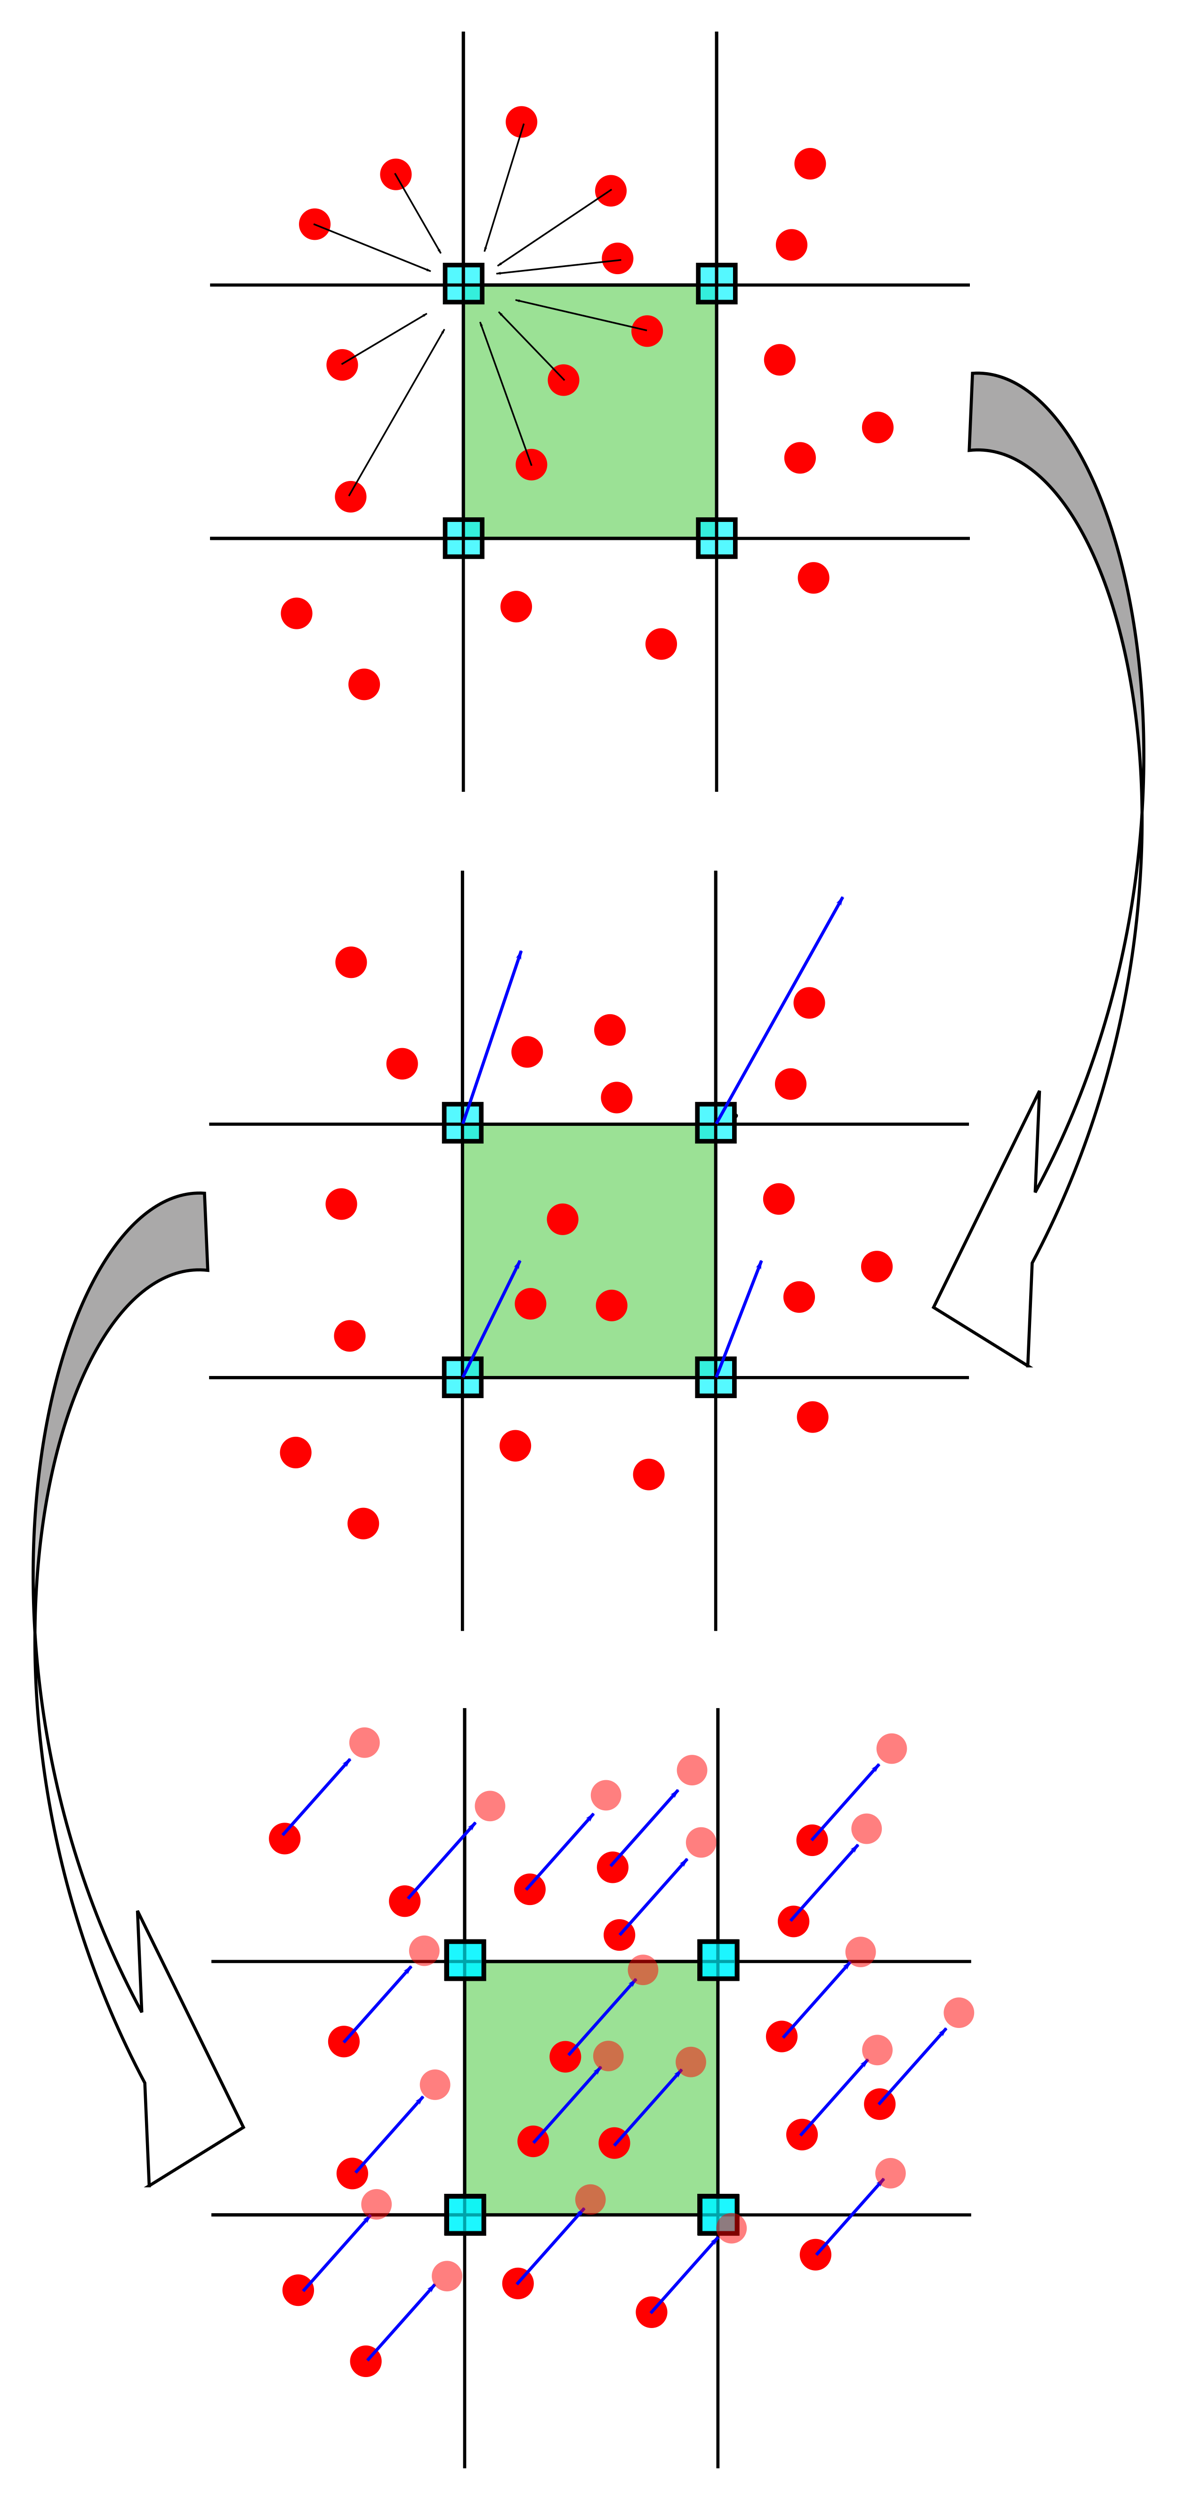 <?xml version="1.0" encoding="UTF-8" standalone="no"?>
<!-- Created with Inkscape (http://www.inkscape.org/) -->

<svg
   xmlns:dc="http://purl.org/dc/elements/1.1/"
   xmlns:cc="http://creativecommons.org/ns#"
   xmlns:rdf="http://www.w3.org/1999/02/22-rdf-syntax-ns#"
   xmlns:svg="http://www.w3.org/2000/svg"
   xmlns="http://www.w3.org/2000/svg"
   xmlns:xlink="http://www.w3.org/1999/xlink"
   xmlns:sodipodi="http://sodipodi.sourceforge.net/DTD/sodipodi-0.dtd"
   xmlns:inkscape="http://www.inkscape.org/namespaces/inkscape"
   width="186.206mm"
   height="395.267mm"
   viewBox="0 0 186.206 395.267"
   version="1.1"
   id="svg8"
   inkscape:version="0.92.3 (2405546, 2018-03-11)"
   sodipodi:docname="MPM_scheme.svg"
   inkscape:export-filename="/media/migmolper/d529e3a1-c4f4-4848-b84b-e4f2f87271d8/Documentos/Universidad/PhD/TRABAJOS_EN_CURSO/2020/EPC+LME-MPM/LME-MPM/Figures/MPM_scheme.png"
   inkscape:export-xdpi="300"
   inkscape:export-ydpi="300">
  <sodipodi:namedview
     id="base"
     pagecolor="#ffffff"
     bordercolor="#666666"
     borderopacity="1.0"
     inkscape:pageopacity="0.0"
     inkscape:pageshadow="2"
     inkscape:zoom="0.41061538"
     inkscape:cx="-39.546546"
     inkscape:cy="535.39515"
     inkscape:document-units="mm"
     inkscape:current-layer="layer1"
     showgrid="false"
     showguides="true"
     inkscape:guide-bbox="true"
     inkscape:window-width="1920"
     inkscape:window-height="1012"
     inkscape:window-x="0"
     inkscape:window-y="32"
     inkscape:window-maximized="1"
     fit-margin-top="5"
     fit-margin-right="5"
     fit-margin-bottom="5"
     fit-margin-left="5">
    <sodipodi:guide
       position="-297.65,-38.694"
       orientation="0,1"
       id="guide1490"
       inkscape:locked="false" />
    <sodipodi:guide
       position="73.303,396.647"
       orientation="1,0"
       id="guide2747"
       inkscape:locked="false" />
    <sodipodi:guide
       position="113.369,396.647"
       orientation="1,0"
       id="guide2749"
       inkscape:locked="false" />
  </sodipodi:namedview>
  <defs
     id="defs2">
    <marker
       inkscape:stockid="Arrow1Lend"
       orient="auto"
       refY="0"
       refX="0"
       id="marker10194"
       style="overflow:visible"
       inkscape:isstock="true">
      <path
         id="path10192"
         d="M 0,0 5,-5 -12.5,0 5,5 Z"
         style="fill:#0000ff;fill-opacity:1;fill-rule:evenodd;stroke:#0000ff;stroke-width:1pt;stroke-opacity:1"
         transform="matrix(-0.8,0,0,-0.8,-10,0)"
         inkscape:connector-curvature="0" />
    </marker>
    <marker
       inkscape:stockid="Arrow1Lstart"
       orient="auto"
       refY="0"
       refX="0"
       id="Arrow1Lstart"
       style="overflow:visible"
       inkscape:isstock="true">
      <path
         id="path8813"
         d="M 0,0 5,-5 -12.5,0 5,5 Z"
         style="fill:#000000;fill-opacity:1;fill-rule:evenodd;stroke:#000000;stroke-width:1pt;stroke-opacity:1"
         transform="matrix(0.8,0,0,0.8,10,0)"
         inkscape:connector-curvature="0" />
    </marker>
    <marker
       inkscape:isstock="true"
       style="overflow:visible"
       id="marker10104"
       refX="0"
       refY="0"
       orient="auto"
       inkscape:stockid="Arrow1Lend"
       inkscape:collect="always">
      <path
         transform="matrix(-0.8,0,0,-0.8,-10,0)"
         style="fill:#000000;fill-opacity:1;fill-rule:evenodd;stroke:#000000;stroke-width:1pt;stroke-opacity:1"
         d="M 0,0 5,-5 -12.5,0 5,5 Z"
         id="path10102"
         inkscape:connector-curvature="0" />
    </marker>
    <marker
       inkscape:stockid="Arrow1Lend"
       orient="auto"
       refY="0"
       refX="0"
       id="marker9387"
       style="overflow:visible"
       inkscape:isstock="true"
       inkscape:collect="always">
      <path
         id="path9385"
         d="M 0,0 5,-5 -12.5,0 5,5 Z"
         style="fill:#000000;fill-opacity:1;fill-rule:evenodd;stroke:#000000;stroke-width:1pt;stroke-opacity:1"
         transform="matrix(-0.8,0,0,-0.8,-10,0)"
         inkscape:connector-curvature="0" />
    </marker>
    <marker
       inkscape:isstock="true"
       style="overflow:visible"
       id="marker9343"
       refX="0"
       refY="0"
       orient="auto"
       inkscape:stockid="Arrow1Lend"
       inkscape:collect="always">
      <path
         transform="matrix(-0.8,0,0,-0.8,-10,0)"
         style="fill:#000000;fill-opacity:1;fill-rule:evenodd;stroke:#000000;stroke-width:1pt;stroke-opacity:1"
         d="M 0,0 5,-5 -12.5,0 5,5 Z"
         id="path9341"
         inkscape:connector-curvature="0" />
    </marker>
    <marker
       inkscape:stockid="Arrow1Lend"
       orient="auto"
       refY="0"
       refX="0"
       id="marker9301"
       style="overflow:visible"
       inkscape:isstock="true"
       inkscape:collect="always">
      <path
         id="path9299"
         d="M 0,0 5,-5 -12.5,0 5,5 Z"
         style="fill:#000000;fill-opacity:1;fill-rule:evenodd;stroke:#000000;stroke-width:1pt;stroke-opacity:1"
         transform="matrix(-0.8,0,0,-0.8,-10,0)"
         inkscape:connector-curvature="0" />
    </marker>
    <marker
       inkscape:isstock="true"
       style="overflow:visible"
       id="marker9261"
       refX="0"
       refY="0"
       orient="auto"
       inkscape:stockid="Arrow1Lend"
       inkscape:collect="always">
      <path
         transform="matrix(-0.8,0,0,-0.8,-10,0)"
         style="fill:#000000;fill-opacity:1;fill-rule:evenodd;stroke:#000000;stroke-width:1pt;stroke-opacity:1"
         d="M 0,0 5,-5 -12.5,0 5,5 Z"
         id="path9259"
         inkscape:connector-curvature="0" />
    </marker>
    <marker
       inkscape:stockid="Arrow1Lend"
       orient="auto"
       refY="0"
       refX="0"
       id="marker9223"
       style="overflow:visible"
       inkscape:isstock="true"
       inkscape:collect="always">
      <path
         id="path9221"
         d="M 0,0 5,-5 -12.5,0 5,5 Z"
         style="fill:#000000;fill-opacity:1;fill-rule:evenodd;stroke:#000000;stroke-width:1pt;stroke-opacity:1"
         transform="matrix(-0.8,0,0,-0.8,-10,0)"
         inkscape:connector-curvature="0" />
    </marker>
    <marker
       inkscape:isstock="true"
       style="overflow:visible"
       id="marker9187"
       refX="0"
       refY="0"
       orient="auto"
       inkscape:stockid="Arrow1Lend"
       inkscape:collect="always">
      <path
         transform="matrix(-0.8,0,0,-0.8,-10,0)"
         style="fill:#000000;fill-opacity:1;fill-rule:evenodd;stroke:#000000;stroke-width:1pt;stroke-opacity:1"
         d="M 0,0 5,-5 -12.5,0 5,5 Z"
         id="path9185"
         inkscape:connector-curvature="0" />
    </marker>
    <marker
       inkscape:stockid="Arrow1Lend"
       orient="auto"
       refY="0"
       refX="0"
       id="marker9153"
       style="overflow:visible"
       inkscape:isstock="true"
       inkscape:collect="always">
      <path
         id="path9151"
         d="M 0,0 5,-5 -12.5,0 5,5 Z"
         style="fill:#000000;fill-opacity:1;fill-rule:evenodd;stroke:#000000;stroke-width:1pt;stroke-opacity:1"
         transform="matrix(-0.8,0,0,-0.8,-10,0)"
         inkscape:connector-curvature="0" />
    </marker>
    <marker
       inkscape:isstock="true"
       style="overflow:visible"
       id="marker9121"
       refX="0"
       refY="0"
       orient="auto"
       inkscape:stockid="Arrow1Lend"
       inkscape:collect="always">
      <path
         transform="matrix(-0.8,0,0,-0.8,-10,0)"
         style="fill:#000000;fill-opacity:1;fill-rule:evenodd;stroke:#000000;stroke-width:1pt;stroke-opacity:1"
         d="M 0,0 5,-5 -12.5,0 5,5 Z"
         id="path9119"
         inkscape:connector-curvature="0" />
    </marker>
    <marker
       inkscape:stockid="Arrow1Lend"
       orient="auto"
       refY="0"
       refX="0"
       id="marker9091"
       style="overflow:visible"
       inkscape:isstock="true"
       inkscape:collect="always">
      <path
         id="path9089"
         d="M 0,0 5,-5 -12.5,0 5,5 Z"
         style="fill:#000000;fill-opacity:1;fill-rule:evenodd;stroke:#000000;stroke-width:1pt;stroke-opacity:1"
         transform="matrix(-0.8,0,0,-0.8,-10,0)"
         inkscape:connector-curvature="0" />
    </marker>
    <marker
       inkscape:stockid="Arrow1Lend"
       orient="auto"
       refY="0"
       refX="0"
       id="Arrow1Lend"
       style="overflow:visible"
       inkscape:isstock="true">
      <path
         id="path8816"
         d="M 0,0 5,-5 -12.5,0 5,5 Z"
         style="fill:#000000;fill-opacity:1;fill-rule:evenodd;stroke:#000000;stroke-width:1pt;stroke-opacity:1"
         transform="matrix(-0.8,0,0,-0.8,-10,0)"
         inkscape:connector-curvature="0" />
    </marker>
    <marker
       inkscape:stockid="Arrow1Send"
       orient="auto"
       refY="0"
       refX="0"
       id="Arrow1Send-3"
       style="overflow:visible"
       inkscape:isstock="true">
      <path
         inkscape:connector-curvature="0"
         id="path1146-6"
         d="M 0,0 5,-5 -12.5,0 5,5 Z"
         style="fill:#000000;fill-opacity:1;fill-rule:evenodd;stroke:#000000;stroke-width:1pt;stroke-opacity:1"
         transform="matrix(-0.2,0,0,-0.2,-1.2,0)" />
    </marker>
    <marker
       inkscape:stockid="Arrow1Send"
       orient="auto"
       refY="0"
       refX="0"
       id="Arrow1Send"
       style="overflow:visible"
       inkscape:isstock="true">
      <path
         id="path1146"
         d="M 0,0 5,-5 -12.5,0 5,5 Z"
         style="fill:#ff0000;fill-opacity:1;fill-rule:evenodd;stroke:#ff0000;stroke-width:1pt;stroke-opacity:1"
         transform="matrix(-0.2,0,0,-0.2,-1.2,0)"
         inkscape:connector-curvature="0" />
    </marker>
    <linearGradient
       inkscape:collect="always"
       xlink:href="#linearGradient3378"
       id="linearGradient3568"
       gradientUnits="userSpaceOnUse"
       x1="522.5"
       y1="128.5"
       x2="578.5"
       y2="128.5"
       gradientTransform="matrix(0.238,0.006,-0.006,0.238,-435.115,-54.682)" />
    <linearGradient
       id="linearGradient3378">
      <stop
         offset="0"
         style="stop-color: rgb(170, 169, 169); stop-opacity: 1;"
         id="stop3380" />
      <stop
         offset="1"
         style="stop-color: rgb(255, 255, 255); stop-opacity: 1;"
         id="stop3382" />
    </linearGradient>
    <linearGradient
       inkscape:collect="always"
       xlink:href="#linearGradient3378"
       id="linearGradient3568-8"
       gradientUnits="userSpaceOnUse"
       x1="522.5"
       y1="128.5"
       x2="578.5"
       y2="128.5"
       gradientTransform="matrix(0.056,-0.231,0.231,0.056,-579.754,224.114)" />
    <linearGradient
       inkscape:collect="always"
       xlink:href="#linearGradient3378"
       id="linearGradient3568-6"
       gradientUnits="userSpaceOnUse"
       x1="522.5"
       y1="128.5"
       x2="578.5"
       y2="128.5"
       gradientTransform="matrix(-0.159,-0.177,0.177,-0.159,-359.583,455.647)" />
    <linearGradient
       inkscape:collect="always"
       xlink:href="#linearGradient3378"
       id="linearGradient3568-3"
       gradientUnits="userSpaceOnUse"
       x1="522.5"
       y1="128.5"
       x2="578.5"
       y2="128.5"
       gradientTransform="matrix(-0.199,0.131,-0.131,-0.199,-49.115,274.985)" />
    <linearGradient
       inkscape:collect="always"
       xlink:href="#linearGradient3378"
       id="linearGradient3568-8-9"
       gradientUnits="userSpaceOnUse"
       x1="522.5"
       y1="128.5"
       x2="578.5"
       y2="128.5"
       gradientTransform="matrix(0.066,0.229,-0.229,0.066,-106.989,-45.94)" />
    <marker
       inkscape:stockid="Arrow1Lend"
       orient="auto"
       refY="0"
       refX="0"
       id="marker10194-9"
       style="overflow:visible"
       inkscape:isstock="true">
      <path
         inkscape:connector-curvature="0"
         id="path10192-9"
         d="M 0,0 5,-5 -12.5,0 5,5 Z"
         style="fill:#0000ff;fill-opacity:1;fill-rule:evenodd;stroke:#0000ff;stroke-width:1pt;stroke-opacity:1"
         transform="matrix(-0.8,0,0,-0.8,-10,0)" />
    </marker>
    <marker
       inkscape:stockid="Arrow1Lend"
       orient="auto"
       refY="0"
       refX="0"
       id="marker10194-8"
       style="overflow:visible"
       inkscape:isstock="true">
      <path
         inkscape:connector-curvature="0"
         id="path10192-1"
         d="M 0,0 5,-5 -12.5,0 5,5 Z"
         style="fill:#0000ff;fill-opacity:1;fill-rule:evenodd;stroke:#0000ff;stroke-width:1pt;stroke-opacity:1"
         transform="matrix(-0.8,0,0,-0.8,-10,0)" />
    </marker>
    <marker
       inkscape:stockid="Arrow1Lend"
       orient="auto"
       refY="0"
       refX="0"
       id="marker10194-1"
       style="overflow:visible"
       inkscape:isstock="true">
      <path
         inkscape:connector-curvature="0"
         id="path10192-10"
         d="M 0,0 5,-5 -12.5,0 5,5 Z"
         style="fill:#0000ff;fill-opacity:1;fill-rule:evenodd;stroke:#0000ff;stroke-width:1pt;stroke-opacity:1"
         transform="matrix(-0.8,0,0,-0.8,-10,0)" />
    </marker>
    <marker
       inkscape:stockid="Arrow1Lend"
       orient="auto"
       refY="0"
       refX="0"
       id="marker10194-0"
       style="overflow:visible"
       inkscape:isstock="true">
      <path
         inkscape:connector-curvature="0"
         id="path10192-3"
         d="M 0,0 5,-5 -12.5,0 5,5 Z"
         style="fill:#0000ff;fill-opacity:1;fill-rule:evenodd;stroke:#0000ff;stroke-width:1pt;stroke-opacity:1"
         transform="matrix(-0.8,0,0,-0.8,-10,0)" />
    </marker>
    <marker
       inkscape:stockid="Arrow1Lend"
       orient="auto"
       refY="0"
       refX="0"
       id="marker10194-19"
       style="overflow:visible"
       inkscape:isstock="true">
      <path
         inkscape:connector-curvature="0"
         id="path10192-6"
         d="M 0,0 5,-5 -12.5,0 5,5 Z"
         style="fill:#0000ff;fill-opacity:1;fill-rule:evenodd;stroke:#0000ff;stroke-width:1pt;stroke-opacity:1"
         transform="matrix(-0.8,0,0,-0.8,-10,0)" />
    </marker>
    <marker
       inkscape:stockid="Arrow1Lend"
       orient="auto"
       refY="0"
       refX="0"
       id="marker10194-3"
       style="overflow:visible"
       inkscape:isstock="true">
      <path
         inkscape:connector-curvature="0"
         id="path10192-8"
         d="M 0,0 5,-5 -12.5,0 5,5 Z"
         style="fill:#0000ff;fill-opacity:1;fill-rule:evenodd;stroke:#0000ff;stroke-width:1pt;stroke-opacity:1"
         transform="matrix(-0.8,0,0,-0.8,-10,0)" />
    </marker>
    <marker
       inkscape:stockid="Arrow1Lend"
       orient="auto"
       refY="0"
       refX="0"
       id="marker10194-6"
       style="overflow:visible"
       inkscape:isstock="true">
      <path
         inkscape:connector-curvature="0"
         id="path10192-64"
         d="M 0,0 5,-5 -12.5,0 5,5 Z"
         style="fill:#0000ff;fill-opacity:1;fill-rule:evenodd;stroke:#0000ff;stroke-width:1pt;stroke-opacity:1"
         transform="matrix(-0.8,0,0,-0.8,-10,0)" />
    </marker>
    <marker
       inkscape:stockid="Arrow1Lend"
       orient="auto"
       refY="0"
       refX="0"
       id="marker10194-4"
       style="overflow:visible"
       inkscape:isstock="true">
      <path
         inkscape:connector-curvature="0"
         id="path10192-62"
         d="M 0,0 5,-5 -12.5,0 5,5 Z"
         style="fill:#0000ff;fill-opacity:1;fill-rule:evenodd;stroke:#0000ff;stroke-width:1pt;stroke-opacity:1"
         transform="matrix(-0.8,0,0,-0.8,-10,0)" />
    </marker>
    <marker
       inkscape:stockid="Arrow1Lend"
       orient="auto"
       refY="0"
       refX="0"
       id="marker10194-7"
       style="overflow:visible"
       inkscape:isstock="true">
      <path
         inkscape:connector-curvature="0"
         id="path10192-5"
         d="M 0,0 5,-5 -12.5,0 5,5 Z"
         style="fill:#0000ff;fill-opacity:1;fill-rule:evenodd;stroke:#0000ff;stroke-width:1pt;stroke-opacity:1"
         transform="matrix(-0.8,0,0,-0.8,-10,0)" />
    </marker>
    <marker
       inkscape:stockid="Arrow1Lend"
       orient="auto"
       refY="0"
       refX="0"
       id="marker10194-87"
       style="overflow:visible"
       inkscape:isstock="true">
      <path
         inkscape:connector-curvature="0"
         id="path10192-2"
         d="M 0,0 5,-5 -12.5,0 5,5 Z"
         style="fill:#0000ff;fill-opacity:1;fill-rule:evenodd;stroke:#0000ff;stroke-width:1pt;stroke-opacity:1"
         transform="matrix(-0.8,0,0,-0.8,-10,0)" />
    </marker>
    <marker
       inkscape:stockid="Arrow1Lend"
       orient="auto"
       refY="0"
       refX="0"
       id="marker10194-2"
       style="overflow:visible"
       inkscape:isstock="true">
      <path
         inkscape:connector-curvature="0"
         id="path10192-99"
         d="M 0,0 5,-5 -12.5,0 5,5 Z"
         style="fill:#0000ff;fill-opacity:1;fill-rule:evenodd;stroke:#0000ff;stroke-width:1pt;stroke-opacity:1"
         transform="matrix(-0.8,0,0,-0.8,-10,0)" />
    </marker>
    <marker
       inkscape:stockid="Arrow1Lend"
       orient="auto"
       refY="0"
       refX="0"
       id="marker10194-27"
       style="overflow:visible"
       inkscape:isstock="true">
      <path
         inkscape:connector-curvature="0"
         id="path10192-61"
         d="M 0,0 5,-5 -12.5,0 5,5 Z"
         style="fill:#0000ff;fill-opacity:1;fill-rule:evenodd;stroke:#0000ff;stroke-width:1pt;stroke-opacity:1"
         transform="matrix(-0.8,0,0,-0.8,-10,0)" />
    </marker>
    <marker
       inkscape:stockid="Arrow1Lend"
       orient="auto"
       refY="0"
       refX="0"
       id="marker10194-15"
       style="overflow:visible"
       inkscape:isstock="true">
      <path
         inkscape:connector-curvature="0"
         id="path10192-991"
         d="M 0,0 5,-5 -12.5,0 5,5 Z"
         style="fill:#0000ff;fill-opacity:1;fill-rule:evenodd;stroke:#0000ff;stroke-width:1pt;stroke-opacity:1"
         transform="matrix(-0.8,0,0,-0.8,-10,0)" />
    </marker>
    <marker
       inkscape:stockid="Arrow1Lend"
       orient="auto"
       refY="0"
       refX="0"
       id="marker10194-91"
       style="overflow:visible"
       inkscape:isstock="true">
      <path
         inkscape:connector-curvature="0"
         id="path10192-0"
         d="M 0,0 5,-5 -12.5,0 5,5 Z"
         style="fill:#0000ff;fill-opacity:1;fill-rule:evenodd;stroke:#0000ff;stroke-width:1pt;stroke-opacity:1"
         transform="matrix(-0.8,0,0,-0.8,-10,0)" />
    </marker>
    <marker
       inkscape:stockid="Arrow1Lend"
       orient="auto"
       refY="0"
       refX="0"
       id="marker10194-5"
       style="overflow:visible"
       inkscape:isstock="true">
      <path
         inkscape:connector-curvature="0"
         id="path10192-87"
         d="M 0,0 5,-5 -12.5,0 5,5 Z"
         style="fill:#0000ff;fill-opacity:1;fill-rule:evenodd;stroke:#0000ff;stroke-width:1pt;stroke-opacity:1"
         transform="matrix(-0.8,0,0,-0.8,-10,0)" />
    </marker>
    <marker
       inkscape:stockid="Arrow1Lend"
       orient="auto"
       refY="0"
       refX="0"
       id="marker10194-80"
       style="overflow:visible"
       inkscape:isstock="true">
      <path
         inkscape:connector-curvature="0"
         id="path10192-4"
         d="M 0,0 5,-5 -12.5,0 5,5 Z"
         style="fill:#0000ff;fill-opacity:1;fill-rule:evenodd;stroke:#0000ff;stroke-width:1pt;stroke-opacity:1"
         transform="matrix(-0.8,0,0,-0.8,-10,0)" />
    </marker>
    <marker
       inkscape:stockid="Arrow1Lend"
       orient="auto"
       refY="0"
       refX="0"
       id="marker10194-96"
       style="overflow:visible"
       inkscape:isstock="true">
      <path
         inkscape:connector-curvature="0"
         id="path10192-104"
         d="M 0,0 5,-5 -12.5,0 5,5 Z"
         style="fill:#0000ff;fill-opacity:1;fill-rule:evenodd;stroke:#0000ff;stroke-width:1pt;stroke-opacity:1"
         transform="matrix(-0.8,0,0,-0.8,-10,0)" />
    </marker>
    <marker
       inkscape:stockid="Arrow1Lend"
       orient="auto"
       refY="0"
       refX="0"
       id="marker10194-20"
       style="overflow:visible"
       inkscape:isstock="true">
      <path
         inkscape:connector-curvature="0"
         id="path10192-55"
         d="M 0,0 5,-5 -12.5,0 5,5 Z"
         style="fill:#0000ff;fill-opacity:1;fill-rule:evenodd;stroke:#0000ff;stroke-width:1pt;stroke-opacity:1"
         transform="matrix(-0.8,0,0,-0.8,-10,0)" />
    </marker>
    <marker
       inkscape:stockid="Arrow1Lend"
       orient="auto"
       refY="0"
       refX="0"
       id="marker10194-02"
       style="overflow:visible"
       inkscape:isstock="true">
      <path
         inkscape:connector-curvature="0"
         id="path10192-83"
         d="M 0,0 5,-5 -12.5,0 5,5 Z"
         style="fill:#0000ff;fill-opacity:1;fill-rule:evenodd;stroke:#0000ff;stroke-width:1pt;stroke-opacity:1"
         transform="matrix(-0.8,0,0,-0.8,-10,0)" />
    </marker>
    <marker
       inkscape:stockid="Arrow1Lend"
       orient="auto"
       refY="0"
       refX="0"
       id="marker10194-02-4"
       style="overflow:visible"
       inkscape:isstock="true">
      <path
         inkscape:connector-curvature="0"
         id="path10192-83-0"
         d="M 0,0 5,-5 -12.5,0 5,5 Z"
         style="fill:#0000ff;fill-opacity:1;fill-rule:evenodd;stroke:#0000ff;stroke-width:1pt;stroke-opacity:1"
         transform="matrix(-0.8,0,0,-0.8,-10,0)" />
    </marker>
    <marker
       inkscape:stockid="Arrow1Lend"
       orient="auto"
       refY="0"
       refX="0"
       id="marker10194-20-9"
       style="overflow:visible"
       inkscape:isstock="true">
      <path
         inkscape:connector-curvature="0"
         id="path10192-55-1"
         d="M 0,0 5,-5 -12.5,0 5,5 Z"
         style="fill:#0000ff;fill-opacity:1;fill-rule:evenodd;stroke:#0000ff;stroke-width:1pt;stroke-opacity:1"
         transform="matrix(-0.8,0,0,-0.8,-10,0)" />
    </marker>
    <marker
       inkscape:stockid="Arrow1Lend"
       orient="auto"
       refY="0"
       refX="0"
       id="marker10194-96-9"
       style="overflow:visible"
       inkscape:isstock="true">
      <path
         inkscape:connector-curvature="0"
         id="path10192-104-6"
         d="M 0,0 5,-5 -12.5,0 5,5 Z"
         style="fill:#0000ff;fill-opacity:1;fill-rule:evenodd;stroke:#0000ff;stroke-width:1pt;stroke-opacity:1"
         transform="matrix(-0.8,0,0,-0.8,-10,0)" />
    </marker>
    <marker
       inkscape:stockid="Arrow1Lend"
       orient="auto"
       refY="0"
       refX="0"
       id="marker10194-80-2"
       style="overflow:visible"
       inkscape:isstock="true">
      <path
         inkscape:connector-curvature="0"
         id="path10192-4-5"
         d="M 0,0 5,-5 -12.5,0 5,5 Z"
         style="fill:#0000ff;fill-opacity:1;fill-rule:evenodd;stroke:#0000ff;stroke-width:1pt;stroke-opacity:1"
         transform="matrix(-0.8,0,0,-0.8,-10,0)" />
    </marker>
    <marker
       inkscape:stockid="Arrow1Lend"
       orient="auto"
       refY="0"
       refX="0"
       id="marker10194-5-4"
       style="overflow:visible"
       inkscape:isstock="true">
      <path
         inkscape:connector-curvature="0"
         id="path10192-87-4"
         d="M 0,0 5,-5 -12.5,0 5,5 Z"
         style="fill:#0000ff;fill-opacity:1;fill-rule:evenodd;stroke:#0000ff;stroke-width:1pt;stroke-opacity:1"
         transform="matrix(-0.8,0,0,-0.8,-10,0)" />
    </marker>
    <marker
       inkscape:stockid="Arrow1Lend"
       orient="auto"
       refY="0"
       refX="0"
       id="marker10194-91-9"
       style="overflow:visible"
       inkscape:isstock="true">
      <path
         inkscape:connector-curvature="0"
         id="path10192-0-9"
         d="M 0,0 5,-5 -12.5,0 5,5 Z"
         style="fill:#0000ff;fill-opacity:1;fill-rule:evenodd;stroke:#0000ff;stroke-width:1pt;stroke-opacity:1"
         transform="matrix(-0.8,0,0,-0.8,-10,0)" />
    </marker>
    <marker
       inkscape:stockid="Arrow1Lend"
       orient="auto"
       refY="0"
       refX="0"
       id="marker10194-15-3"
       style="overflow:visible"
       inkscape:isstock="true">
      <path
         inkscape:connector-curvature="0"
         id="path10192-991-6"
         d="M 0,0 5,-5 -12.5,0 5,5 Z"
         style="fill:#0000ff;fill-opacity:1;fill-rule:evenodd;stroke:#0000ff;stroke-width:1pt;stroke-opacity:1"
         transform="matrix(-0.8,0,0,-0.8,-10,0)" />
    </marker>
    <marker
       inkscape:stockid="Arrow1Lend"
       orient="auto"
       refY="0"
       refX="0"
       id="marker10194-27-0"
       style="overflow:visible"
       inkscape:isstock="true">
      <path
         inkscape:connector-curvature="0"
         id="path10192-61-5"
         d="M 0,0 5,-5 -12.5,0 5,5 Z"
         style="fill:#0000ff;fill-opacity:1;fill-rule:evenodd;stroke:#0000ff;stroke-width:1pt;stroke-opacity:1"
         transform="matrix(-0.8,0,0,-0.8,-10,0)" />
    </marker>
    <marker
       inkscape:stockid="Arrow1Lend"
       orient="auto"
       refY="0"
       refX="0"
       id="marker10194-2-0"
       style="overflow:visible"
       inkscape:isstock="true">
      <path
         inkscape:connector-curvature="0"
         id="path10192-99-2"
         d="M 0,0 5,-5 -12.5,0 5,5 Z"
         style="fill:#0000ff;fill-opacity:1;fill-rule:evenodd;stroke:#0000ff;stroke-width:1pt;stroke-opacity:1"
         transform="matrix(-0.8,0,0,-0.8,-10,0)" />
    </marker>
    <marker
       inkscape:stockid="Arrow1Lend"
       orient="auto"
       refY="0"
       refX="0"
       id="marker10194-87-9"
       style="overflow:visible"
       inkscape:isstock="true">
      <path
         inkscape:connector-curvature="0"
         id="path10192-2-4"
         d="M 0,0 5,-5 -12.5,0 5,5 Z"
         style="fill:#0000ff;fill-opacity:1;fill-rule:evenodd;stroke:#0000ff;stroke-width:1pt;stroke-opacity:1"
         transform="matrix(-0.8,0,0,-0.8,-10,0)" />
    </marker>
    <marker
       inkscape:stockid="Arrow1Lend"
       orient="auto"
       refY="0"
       refX="0"
       id="marker10194-7-3"
       style="overflow:visible"
       inkscape:isstock="true">
      <path
         inkscape:connector-curvature="0"
         id="path10192-5-5"
         d="M 0,0 5,-5 -12.5,0 5,5 Z"
         style="fill:#0000ff;fill-opacity:1;fill-rule:evenodd;stroke:#0000ff;stroke-width:1pt;stroke-opacity:1"
         transform="matrix(-0.8,0,0,-0.8,-10,0)" />
    </marker>
    <marker
       inkscape:stockid="Arrow1Lend"
       orient="auto"
       refY="0"
       refX="0"
       id="marker10194-4-1"
       style="overflow:visible"
       inkscape:isstock="true">
      <path
         inkscape:connector-curvature="0"
         id="path10192-62-7"
         d="M 0,0 5,-5 -12.5,0 5,5 Z"
         style="fill:#0000ff;fill-opacity:1;fill-rule:evenodd;stroke:#0000ff;stroke-width:1pt;stroke-opacity:1"
         transform="matrix(-0.8,0,0,-0.8,-10,0)" />
    </marker>
    <marker
       inkscape:stockid="Arrow1Lend"
       orient="auto"
       refY="0"
       refX="0"
       id="marker10194-6-4"
       style="overflow:visible"
       inkscape:isstock="true">
      <path
         inkscape:connector-curvature="0"
         id="path10192-64-3"
         d="M 0,0 5,-5 -12.5,0 5,5 Z"
         style="fill:#0000ff;fill-opacity:1;fill-rule:evenodd;stroke:#0000ff;stroke-width:1pt;stroke-opacity:1"
         transform="matrix(-0.8,0,0,-0.8,-10,0)" />
    </marker>
    <marker
       inkscape:stockid="Arrow1Lend"
       orient="auto"
       refY="0"
       refX="0"
       id="marker10194-3-1"
       style="overflow:visible"
       inkscape:isstock="true">
      <path
         inkscape:connector-curvature="0"
         id="path10192-8-4"
         d="M 0,0 5,-5 -12.5,0 5,5 Z"
         style="fill:#0000ff;fill-opacity:1;fill-rule:evenodd;stroke:#0000ff;stroke-width:1pt;stroke-opacity:1"
         transform="matrix(-0.8,0,0,-0.8,-10,0)" />
    </marker>
    <marker
       inkscape:stockid="Arrow1Lend"
       orient="auto"
       refY="0"
       refX="0"
       id="marker10194-19-6"
       style="overflow:visible"
       inkscape:isstock="true">
      <path
         inkscape:connector-curvature="0"
         id="path10192-6-9"
         d="M 0,0 5,-5 -12.5,0 5,5 Z"
         style="fill:#0000ff;fill-opacity:1;fill-rule:evenodd;stroke:#0000ff;stroke-width:1pt;stroke-opacity:1"
         transform="matrix(-0.8,0,0,-0.8,-10,0)" />
    </marker>
    <marker
       inkscape:stockid="Arrow1Lend"
       orient="auto"
       refY="0"
       refX="0"
       id="marker10194-0-4"
       style="overflow:visible"
       inkscape:isstock="true">
      <path
         inkscape:connector-curvature="0"
         id="path10192-3-2"
         d="M 0,0 5,-5 -12.5,0 5,5 Z"
         style="fill:#0000ff;fill-opacity:1;fill-rule:evenodd;stroke:#0000ff;stroke-width:1pt;stroke-opacity:1"
         transform="matrix(-0.8,0,0,-0.8,-10,0)" />
    </marker>
    <marker
       inkscape:stockid="Arrow1Lend"
       orient="auto"
       refY="0"
       refX="0"
       id="marker10194-1-2"
       style="overflow:visible"
       inkscape:isstock="true">
      <path
         inkscape:connector-curvature="0"
         id="path10192-10-6"
         d="M 0,0 5,-5 -12.5,0 5,5 Z"
         style="fill:#0000ff;fill-opacity:1;fill-rule:evenodd;stroke:#0000ff;stroke-width:1pt;stroke-opacity:1"
         transform="matrix(-0.8,0,0,-0.8,-10,0)" />
    </marker>
    <marker
       inkscape:stockid="Arrow1Lend"
       orient="auto"
       refY="0"
       refX="0"
       id="marker10194-8-4"
       style="overflow:visible"
       inkscape:isstock="true">
      <path
         inkscape:connector-curvature="0"
         id="path10192-1-1"
         d="M 0,0 5,-5 -12.5,0 5,5 Z"
         style="fill:#0000ff;fill-opacity:1;fill-rule:evenodd;stroke:#0000ff;stroke-width:1pt;stroke-opacity:1"
         transform="matrix(-0.8,0,0,-0.8,-10,0)" />
    </marker>
    <marker
       inkscape:stockid="Arrow1Lend"
       orient="auto"
       refY="0"
       refX="0"
       id="marker10194-9-2"
       style="overflow:visible"
       inkscape:isstock="true">
      <path
         inkscape:connector-curvature="0"
         id="path10192-9-8"
         d="M 0,0 5,-5 -12.5,0 5,5 Z"
         style="fill:#0000ff;fill-opacity:1;fill-rule:evenodd;stroke:#0000ff;stroke-width:1pt;stroke-opacity:1"
         transform="matrix(-0.8,0,0,-0.8,-10,0)" />
    </marker>
    <marker
       inkscape:stockid="Arrow1Lend"
       orient="auto"
       refY="0"
       refX="0"
       id="marker10194-89"
       style="overflow:visible"
       inkscape:isstock="true">
      <path
         inkscape:connector-curvature="0"
         id="path10192-28"
         d="M 0,0 5,-5 -12.5,0 5,5 Z"
         style="fill:#0000ff;fill-opacity:1;fill-rule:evenodd;stroke:#0000ff;stroke-width:1pt;stroke-opacity:1"
         transform="matrix(-0.8,0,0,-0.8,-10,0)" />
    </marker>
    <marker
       inkscape:stockid="Arrow1Lend"
       orient="auto"
       refY="0"
       refX="0"
       id="marker10194-02-4-7"
       style="overflow:visible"
       inkscape:isstock="true">
      <path
         inkscape:connector-curvature="0"
         id="path10192-83-0-9"
         d="M 0,0 5,-5 -12.5,0 5,5 Z"
         style="fill:#0000ff;fill-opacity:1;fill-rule:evenodd;stroke:#0000ff;stroke-width:1pt;stroke-opacity:1"
         transform="matrix(-0.8,0,0,-0.8,-10,0)" />
    </marker>
    <marker
       inkscape:stockid="Arrow1Lend"
       orient="auto"
       refY="0"
       refX="0"
       id="marker10194-20-9-3"
       style="overflow:visible"
       inkscape:isstock="true">
      <path
         inkscape:connector-curvature="0"
         id="path10192-55-1-7"
         d="M 0,0 5,-5 -12.5,0 5,5 Z"
         style="fill:#0000ff;fill-opacity:1;fill-rule:evenodd;stroke:#0000ff;stroke-width:1pt;stroke-opacity:1"
         transform="matrix(-0.8,0,0,-0.8,-10,0)" />
    </marker>
    <marker
       inkscape:stockid="Arrow1Lend"
       orient="auto"
       refY="0"
       refX="0"
       id="marker10194-96-9-8"
       style="overflow:visible"
       inkscape:isstock="true">
      <path
         inkscape:connector-curvature="0"
         id="path10192-104-6-7"
         d="M 0,0 5,-5 -12.5,0 5,5 Z"
         style="fill:#0000ff;fill-opacity:1;fill-rule:evenodd;stroke:#0000ff;stroke-width:1pt;stroke-opacity:1"
         transform="matrix(-0.8,0,0,-0.8,-10,0)" />
    </marker>
    <marker
       inkscape:stockid="Arrow1Lend"
       orient="auto"
       refY="0"
       refX="0"
       id="marker10194-80-2-4"
       style="overflow:visible"
       inkscape:isstock="true">
      <path
         inkscape:connector-curvature="0"
         id="path10192-4-5-1"
         d="M 0,0 5,-5 -12.5,0 5,5 Z"
         style="fill:#0000ff;fill-opacity:1;fill-rule:evenodd;stroke:#0000ff;stroke-width:1pt;stroke-opacity:1"
         transform="matrix(-0.8,0,0,-0.8,-10,0)" />
    </marker>
    <marker
       inkscape:stockid="Arrow1Lend"
       orient="auto"
       refY="0"
       refX="0"
       id="marker10194-5-4-9"
       style="overflow:visible"
       inkscape:isstock="true">
      <path
         inkscape:connector-curvature="0"
         id="path10192-87-4-0"
         d="M 0,0 5,-5 -12.5,0 5,5 Z"
         style="fill:#0000ff;fill-opacity:1;fill-rule:evenodd;stroke:#0000ff;stroke-width:1pt;stroke-opacity:1"
         transform="matrix(-0.8,0,0,-0.8,-10,0)" />
    </marker>
    <marker
       inkscape:stockid="Arrow1Lend"
       orient="auto"
       refY="0"
       refX="0"
       id="marker10194-91-9-9"
       style="overflow:visible"
       inkscape:isstock="true">
      <path
         inkscape:connector-curvature="0"
         id="path10192-0-9-8"
         d="M 0,0 5,-5 -12.5,0 5,5 Z"
         style="fill:#0000ff;fill-opacity:1;fill-rule:evenodd;stroke:#0000ff;stroke-width:1pt;stroke-opacity:1"
         transform="matrix(-0.8,0,0,-0.8,-10,0)" />
    </marker>
    <marker
       inkscape:stockid="Arrow1Lend"
       orient="auto"
       refY="0"
       refX="0"
       id="marker10194-15-3-8"
       style="overflow:visible"
       inkscape:isstock="true">
      <path
         inkscape:connector-curvature="0"
         id="path10192-991-6-5"
         d="M 0,0 5,-5 -12.5,0 5,5 Z"
         style="fill:#0000ff;fill-opacity:1;fill-rule:evenodd;stroke:#0000ff;stroke-width:1pt;stroke-opacity:1"
         transform="matrix(-0.8,0,0,-0.8,-10,0)" />
    </marker>
    <marker
       inkscape:stockid="Arrow1Lend"
       orient="auto"
       refY="0"
       refX="0"
       id="marker10194-27-0-8"
       style="overflow:visible"
       inkscape:isstock="true">
      <path
         inkscape:connector-curvature="0"
         id="path10192-61-5-4"
         d="M 0,0 5,-5 -12.5,0 5,5 Z"
         style="fill:#0000ff;fill-opacity:1;fill-rule:evenodd;stroke:#0000ff;stroke-width:1pt;stroke-opacity:1"
         transform="matrix(-0.8,0,0,-0.8,-10,0)" />
    </marker>
    <marker
       inkscape:stockid="Arrow1Lend"
       orient="auto"
       refY="0"
       refX="0"
       id="marker10194-2-0-3"
       style="overflow:visible"
       inkscape:isstock="true">
      <path
         inkscape:connector-curvature="0"
         id="path10192-99-2-7"
         d="M 0,0 5,-5 -12.5,0 5,5 Z"
         style="fill:#0000ff;fill-opacity:1;fill-rule:evenodd;stroke:#0000ff;stroke-width:1pt;stroke-opacity:1"
         transform="matrix(-0.8,0,0,-0.8,-10,0)" />
    </marker>
    <marker
       inkscape:stockid="Arrow1Lend"
       orient="auto"
       refY="0"
       refX="0"
       id="marker10194-87-9-1"
       style="overflow:visible"
       inkscape:isstock="true">
      <path
         inkscape:connector-curvature="0"
         id="path10192-2-4-3"
         d="M 0,0 5,-5 -12.5,0 5,5 Z"
         style="fill:#0000ff;fill-opacity:1;fill-rule:evenodd;stroke:#0000ff;stroke-width:1pt;stroke-opacity:1"
         transform="matrix(-0.8,0,0,-0.8,-10,0)" />
    </marker>
    <marker
       inkscape:stockid="Arrow1Lend"
       orient="auto"
       refY="0"
       refX="0"
       id="marker10194-7-3-8"
       style="overflow:visible"
       inkscape:isstock="true">
      <path
         inkscape:connector-curvature="0"
         id="path10192-5-5-0"
         d="M 0,0 5,-5 -12.5,0 5,5 Z"
         style="fill:#0000ff;fill-opacity:1;fill-rule:evenodd;stroke:#0000ff;stroke-width:1pt;stroke-opacity:1"
         transform="matrix(-0.8,0,0,-0.8,-10,0)" />
    </marker>
    <marker
       inkscape:stockid="Arrow1Lend"
       orient="auto"
       refY="0"
       refX="0"
       id="marker10194-4-1-9"
       style="overflow:visible"
       inkscape:isstock="true">
      <path
         inkscape:connector-curvature="0"
         id="path10192-62-7-7"
         d="M 0,0 5,-5 -12.5,0 5,5 Z"
         style="fill:#0000ff;fill-opacity:1;fill-rule:evenodd;stroke:#0000ff;stroke-width:1pt;stroke-opacity:1"
         transform="matrix(-0.8,0,0,-0.8,-10,0)" />
    </marker>
    <marker
       inkscape:stockid="Arrow1Lend"
       orient="auto"
       refY="0"
       refX="0"
       id="marker10194-6-4-9"
       style="overflow:visible"
       inkscape:isstock="true">
      <path
         inkscape:connector-curvature="0"
         id="path10192-64-3-9"
         d="M 0,0 5,-5 -12.5,0 5,5 Z"
         style="fill:#0000ff;fill-opacity:1;fill-rule:evenodd;stroke:#0000ff;stroke-width:1pt;stroke-opacity:1"
         transform="matrix(-0.8,0,0,-0.8,-10,0)" />
    </marker>
    <marker
       inkscape:stockid="Arrow1Lend"
       orient="auto"
       refY="0"
       refX="0"
       id="marker10194-3-1-3"
       style="overflow:visible"
       inkscape:isstock="true">
      <path
         inkscape:connector-curvature="0"
         id="path10192-8-4-2"
         d="M 0,0 5,-5 -12.5,0 5,5 Z"
         style="fill:#0000ff;fill-opacity:1;fill-rule:evenodd;stroke:#0000ff;stroke-width:1pt;stroke-opacity:1"
         transform="matrix(-0.8,0,0,-0.8,-10,0)" />
    </marker>
    <marker
       inkscape:stockid="Arrow1Lend"
       orient="auto"
       refY="0"
       refX="0"
       id="marker10194-19-6-4"
       style="overflow:visible"
       inkscape:isstock="true">
      <path
         inkscape:connector-curvature="0"
         id="path10192-6-9-3"
         d="M 0,0 5,-5 -12.5,0 5,5 Z"
         style="fill:#0000ff;fill-opacity:1;fill-rule:evenodd;stroke:#0000ff;stroke-width:1pt;stroke-opacity:1"
         transform="matrix(-0.8,0,0,-0.8,-10,0)" />
    </marker>
    <marker
       inkscape:stockid="Arrow1Lend"
       orient="auto"
       refY="0"
       refX="0"
       id="marker10194-0-4-7"
       style="overflow:visible"
       inkscape:isstock="true">
      <path
         inkscape:connector-curvature="0"
         id="path10192-3-2-1"
         d="M 0,0 5,-5 -12.5,0 5,5 Z"
         style="fill:#0000ff;fill-opacity:1;fill-rule:evenodd;stroke:#0000ff;stroke-width:1pt;stroke-opacity:1"
         transform="matrix(-0.8,0,0,-0.8,-10,0)" />
    </marker>
    <marker
       inkscape:stockid="Arrow1Lend"
       orient="auto"
       refY="0"
       refX="0"
       id="marker10194-1-2-2"
       style="overflow:visible"
       inkscape:isstock="true">
      <path
         inkscape:connector-curvature="0"
         id="path10192-10-6-2"
         d="M 0,0 5,-5 -12.5,0 5,5 Z"
         style="fill:#0000ff;fill-opacity:1;fill-rule:evenodd;stroke:#0000ff;stroke-width:1pt;stroke-opacity:1"
         transform="matrix(-0.8,0,0,-0.8,-10,0)" />
    </marker>
    <marker
       inkscape:stockid="Arrow1Lend"
       orient="auto"
       refY="0"
       refX="0"
       id="marker10194-8-4-0"
       style="overflow:visible"
       inkscape:isstock="true">
      <path
         inkscape:connector-curvature="0"
         id="path10192-1-1-2"
         d="M 0,0 5,-5 -12.5,0 5,5 Z"
         style="fill:#0000ff;fill-opacity:1;fill-rule:evenodd;stroke:#0000ff;stroke-width:1pt;stroke-opacity:1"
         transform="matrix(-0.8,0,0,-0.8,-10,0)" />
    </marker>
    <marker
       inkscape:stockid="Arrow1Lend"
       orient="auto"
       refY="0"
       refX="0"
       id="marker10194-9-2-1"
       style="overflow:visible"
       inkscape:isstock="true">
      <path
         inkscape:connector-curvature="0"
         id="path10192-9-8-7"
         d="M 0,0 5,-5 -12.5,0 5,5 Z"
         style="fill:#0000ff;fill-opacity:1;fill-rule:evenodd;stroke:#0000ff;stroke-width:1pt;stroke-opacity:1"
         transform="matrix(-0.8,0,0,-0.8,-10,0)" />
    </marker>
    <marker
       inkscape:stockid="Arrow1Lend"
       orient="auto"
       refY="0"
       refX="0"
       id="marker10194-89-5"
       style="overflow:visible"
       inkscape:isstock="true">
      <path
         inkscape:connector-curvature="0"
         id="path10192-28-1"
         d="M 0,0 5,-5 -12.5,0 5,5 Z"
         style="fill:#0000ff;fill-opacity:1;fill-rule:evenodd;stroke:#0000ff;stroke-width:1pt;stroke-opacity:1"
         transform="matrix(-0.8,0,0,-0.8,-10,0)" />
    </marker>
    <linearGradient
       inkscape:collect="always"
       xlink:href="#linearGradient3378"
       id="linearGradient9639-3"
       gradientUnits="userSpaceOnUse"
       gradientTransform="matrix(-0.017,0.406,-0.266,0.04,-249.783,-348.459)"
       x1="522.5"
       y1="128.5"
       x2="578.5"
       y2="128.5" />
    <linearGradient
       inkscape:collect="always"
       xlink:href="#linearGradient3378"
       id="linearGradient9639-3-3"
       gradientUnits="userSpaceOnUse"
       gradientTransform="matrix(0.017,0.406,0.266,0.04,-510.322,-218.819)"
       x1="522.5"
       y1="128.5"
       x2="578.5"
       y2="128.5" />
    <marker
       inkscape:stockid="Arrow1Lend"
       orient="auto"
       refY="0"
       refX="0"
       id="marker9489"
       style="overflow:visible"
       inkscape:isstock="true"
       inkscape:collect="always">
      <path
         id="path9487"
         d="M 0,0 5,-5 -12.5,0 5,5 Z"
         style="fill:#0000ff;fill-opacity:1;fill-rule:evenodd;stroke:#0000ff;stroke-width:1pt;stroke-opacity:1"
         transform="matrix(-0.8,0,0,-0.8,-10,0)"
         inkscape:connector-curvature="0" />
    </marker>
    <marker
       inkscape:isstock="true"
       style="overflow:visible"
       id="marker9539"
       refX="0"
       refY="0"
       orient="auto"
       inkscape:stockid="Arrow1Lend"
       inkscape:collect="always">
      <path
         transform="matrix(-0.8,0,0,-0.8,-10,0)"
         style="fill:#0000ff;fill-opacity:1;fill-rule:evenodd;stroke:#0000ff;stroke-width:1pt;stroke-opacity:1"
         d="M 0,0 5,-5 -12.5,0 5,5 Z"
         id="path9537"
         inkscape:connector-curvature="0" />
    </marker>
    <marker
       inkscape:stockid="Arrow1Lend"
       orient="auto"
       refY="0"
       refX="0"
       id="marker9591"
       style="overflow:visible"
       inkscape:isstock="true"
       inkscape:collect="always">
      <path
         id="path9589"
         d="M 0,0 5,-5 -12.5,0 5,5 Z"
         style="fill:#0000ff;fill-opacity:1;fill-rule:evenodd;stroke:#0000ff;stroke-width:1pt;stroke-opacity:1"
         transform="matrix(-0.8,0,0,-0.8,-10,0)"
         inkscape:connector-curvature="0" />
    </marker>
    <marker
       inkscape:isstock="true"
       style="overflow:visible"
       id="marker9441"
       refX="0"
       refY="0"
       orient="auto"
       inkscape:stockid="Arrow1Lend"
       inkscape:collect="always">
      <path
         transform="matrix(-0.8,0,0,-0.8,-10,0)"
         style="fill:#0000ff;fill-opacity:1;fill-rule:evenodd;stroke:#0000ff;stroke-width:1pt;stroke-opacity:1"
         d="M 0,0 5,-5 -12.5,0 5,5 Z"
         id="path9439"
         inkscape:connector-curvature="0" />
    </marker>
  </defs>
  <g
     inkscape:label="Capa 1"
     inkscape:groupmode="layer"
     id="layer1"
     transform="translate(473.156,237.454)">
    <rect
       style="fill:#10b700;fill-opacity:0.415;stroke:#000000;stroke-width:0.5;stroke-linecap:round;stroke-miterlimit:4;stroke-dasharray:none;stroke-opacity:1"
       id="rect815-5"
       width="40.065"
       height="40.065"
       x="-399.852"
       y="-192.389" />
    <rect
       style="fill:#00f5ff;fill-opacity:0.667;stroke:#000000;stroke-width:0.725;stroke-linecap:round;stroke-miterlimit:4;stroke-dasharray:none;stroke-opacity:1"
       id="rect815-35-2"
       width="5.859"
       height="5.859"
       x="-402.734"
       y="-155.296" />
    <rect
       style="fill:#00f5ff;fill-opacity:0.667;stroke:#000000;stroke-width:0.725;stroke-linecap:round;stroke-miterlimit:4;stroke-dasharray:none;stroke-opacity:1"
       id="rect815-35-2-7"
       width="5.859"
       height="5.859"
       x="-402.734"
       y="-195.545" />
    <rect
       style="fill:#00f5ff;fill-opacity:0.665;stroke:#000000;stroke-width:0.725;stroke-linecap:round;stroke-miterlimit:4;stroke-dasharray:none;stroke-opacity:1"
       id="rect815-35-2-0"
       width="5.859"
       height="5.859"
       x="-362.686"
       y="-195.545" />
    <rect
       style="fill:#00f5ff;fill-opacity:0.667;stroke:#000000;stroke-width:0.725;stroke-linecap:round;stroke-miterlimit:4;stroke-dasharray:none;stroke-opacity:1"
       id="rect815-35-2-9"
       width="5.859"
       height="5.859"
       x="-362.686"
       y="-155.296" />
    <path
       style="fill:none;stroke:#000000;stroke-width:0.5;stroke-linecap:butt;stroke-linejoin:miter;stroke-miterlimit:4;stroke-dasharray:none;stroke-opacity:1"
       d="m -359.787,-232.454 v 40.065 h 40.065 -40.065 v 40.065 l 40.065,-1e-5 -40.065,1e-5 v 40.065 -40.065 h -40.065 v 40.065 l -10e-6,-40.065 -40.065,1e-5"
       id="path955"
       inkscape:connector-curvature="0" />
    <path
       style="fill:none;stroke:#000000;stroke-width:0.5;stroke-linecap:butt;stroke-linejoin:miter;stroke-miterlimit:4;stroke-dasharray:none;stroke-opacity:1"
       d="m -439.918,-152.323 h 40.065 l -10e-6,-40.065 h -40.065 40.065 v -40.065"
       id="path957"
       inkscape:connector-curvature="0" />
    <path
       style="fill:none;stroke:#000000;stroke-width:0.5;stroke-linecap:butt;stroke-linejoin:miter;stroke-miterlimit:4;stroke-dasharray:none;stroke-opacity:1"
       d="m -359.787,-232.454 v 40.065 h -40.065 l -2e-5,-40.065"
       id="path959"
       inkscape:connector-curvature="0" />
    <circle
       style="fill:#ff0000;fill-opacity:1;stroke:#ff0000;stroke-width:0.174;stroke-linecap:round;stroke-miterlimit:4;stroke-dasharray:none;stroke-opacity:1"
       id="path975-3"
       cx="-423.358"
       cy="-202.005"
       r="2.413" />
    <circle
       style="fill:#ff0000;fill-opacity:1;stroke:#ff0000;stroke-width:0.174;stroke-linecap:round;stroke-miterlimit:4;stroke-dasharray:none;stroke-opacity:1"
       id="path975-6"
       cx="-419.011"
       cy="-179.76"
       r="2.413" />
    <circle
       style="fill:#ff0000;fill-opacity:1;stroke:#ff0000;stroke-width:0.174;stroke-linecap:round;stroke-miterlimit:4;stroke-dasharray:none;stroke-opacity:1"
       id="path975-7"
       cx="-417.675"
       cy="-158.913"
       r="2.413" />
    <circle
       style="fill:#ff0000;fill-opacity:1;stroke:#ff0000;stroke-width:0.174;stroke-linecap:round;stroke-miterlimit:4;stroke-dasharray:none;stroke-opacity:1"
       id="path975-5"
       cx="-426.228"
       cy="-140.471"
       r="2.413" />
    <circle
       style="fill:#ff0000;fill-opacity:1;stroke:#ff0000;stroke-width:0.174;stroke-linecap:round;stroke-miterlimit:4;stroke-dasharray:none;stroke-opacity:1"
       id="path975-35"
       cx="-415.537"
       cy="-129.246"
       r="2.413" />
    <circle
       style="fill:#ff0000;fill-opacity:1;stroke:#ff0000;stroke-width:0.174;stroke-linecap:round;stroke-miterlimit:4;stroke-dasharray:none;stroke-opacity:1"
       id="path975-62"
       cx="-391.483"
       cy="-141.541"
       r="2.413" />
    <circle
       style="fill:#ff0000;fill-opacity:1;stroke:#ff0000;stroke-width:0.174;stroke-linecap:round;stroke-miterlimit:4;stroke-dasharray:none;stroke-opacity:1"
       id="path975-9"
       cx="-368.546"
       cy="-135.63"
       r="2.413" />
    <circle
       style="fill:#ff0000;fill-opacity:1;stroke:#ff0000;stroke-width:0.174;stroke-linecap:round;stroke-miterlimit:4;stroke-dasharray:none;stroke-opacity:1"
       id="path975-1"
       cx="-334.287"
       cy="-169.871"
       r="2.413" />
    <circle
       style="fill:#ff0000;fill-opacity:1;stroke:#ff0000;stroke-width:0.174;stroke-linecap:round;stroke-miterlimit:4;stroke-dasharray:none;stroke-opacity:1"
       id="path975-2"
       cx="-349.788"
       cy="-180.562"
       r="2.413" />
    <circle
       style="fill:#ff0000;fill-opacity:1;stroke:#ff0000;stroke-width:0.174;stroke-linecap:round;stroke-miterlimit:4;stroke-dasharray:none;stroke-opacity:1"
       id="path975-70"
       cx="-346.581"
       cy="-165.06"
       r="2.413" />
    <circle
       style="fill:#ff0000;fill-opacity:1;stroke:#ff0000;stroke-width:0.174;stroke-linecap:round;stroke-miterlimit:4;stroke-dasharray:none;stroke-opacity:1"
       id="path975-93"
       cx="-344.978"
       cy="-211.565"
       r="2.413" />
    <circle
       style="fill:#ff0000;fill-opacity:1;stroke:#ff0000;stroke-width:0.174;stroke-linecap:round;stroke-miterlimit:4;stroke-dasharray:none;stroke-opacity:1"
       id="path975-60"
       cx="-376.515"
       cy="-207.289"
       r="2.413" />
    <circle
       style="fill:#ff0000;fill-opacity:1;stroke:#ff0000;stroke-width:0.174;stroke-linecap:round;stroke-miterlimit:4;stroke-dasharray:none;stroke-opacity:1"
       id="path975-626"
       cx="-390.651"
       cy="-218.177"
       r="2.413" />
    <circle
       style="fill:#ff0000;fill-opacity:1;stroke:#ff0000;stroke-width:0.174;stroke-linecap:round;stroke-miterlimit:4;stroke-dasharray:none;stroke-opacity:1"
       id="path975-18"
       cx="-375.446"
       cy="-196.598"
       r="2.413" />
    <circle
       style="fill:#ff0000;fill-opacity:1;stroke:#ff0000;stroke-width:0.174;stroke-linecap:round;stroke-miterlimit:4;stroke-dasharray:none;stroke-opacity:1"
       id="path975-79"
       cx="-383.999"
       cy="-177.355"
       r="2.413" />
    <circle
       style="fill:#ff0000;fill-opacity:1;stroke:#ff0000;stroke-width:0.174;stroke-linecap:round;stroke-miterlimit:4;stroke-dasharray:none;stroke-opacity:1"
       id="path975-20"
       cx="-370.769"
       cy="-185.105"
       r="2.413" />
    <circle
       style="fill:#ff0000;fill-opacity:1;stroke:#ff0000;stroke-width:0.174;stroke-linecap:round;stroke-miterlimit:4;stroke-dasharray:none;stroke-opacity:1"
       id="path975-23"
       cx="-389.077"
       cy="-163.991"
       r="2.413" />
    <circle
       style="fill:#ff0000;fill-opacity:1;stroke:#ff0000;stroke-width:0.174;stroke-linecap:round;stroke-miterlimit:4;stroke-dasharray:none;stroke-opacity:1"
       id="path975-75"
       cx="-344.443"
       cy="-146.084"
       r="2.413" />
    <circle
       style="fill:#ff0000;fill-opacity:1;stroke:#ff0000;stroke-width:0.174;stroke-linecap:round;stroke-miterlimit:4;stroke-dasharray:none;stroke-opacity:1"
       id="path975"
       cx="-410.524"
       cy="-209.881"
       r="2.413" />
    <circle
       style="fill:#ff0000;fill-opacity:1;stroke:#ff0000;stroke-width:0.174;stroke-linecap:round;stroke-miterlimit:4;stroke-dasharray:none;stroke-opacity:1"
       id="path975-92"
       cx="-347.918"
       cy="-198.736"
       r="2.413" />
    <rect
       style="fill:#10b700;fill-opacity:0.415;stroke:#000000;stroke-width:0.5;stroke-linecap:round;stroke-miterlimit:4;stroke-dasharray:none;stroke-opacity:1"
       id="rect815-5-2"
       width="40.065"
       height="40.065"
       x="-399.995"
       y="-59.709" />
    <rect
       style="fill:#00f5ff;fill-opacity:0.667;stroke:#000000;stroke-width:0.725;stroke-linecap:round;stroke-miterlimit:4;stroke-dasharray:none;stroke-opacity:1"
       id="rect815-35-2-8"
       width="5.859"
       height="5.859"
       x="-402.876"
       y="-22.616" />
    <rect
       style="fill:#00f5ff;fill-opacity:0.667;stroke:#000000;stroke-width:0.725;stroke-linecap:round;stroke-miterlimit:4;stroke-dasharray:none;stroke-opacity:1"
       id="rect815-35-2-7-9"
       width="5.859"
       height="5.859"
       x="-402.876"
       y="-62.865" />
    <rect
       style="fill:#00f5ff;fill-opacity:0.665;stroke:#000000;stroke-width:0.725;stroke-linecap:round;stroke-miterlimit:4;stroke-dasharray:none;stroke-opacity:1"
       id="rect815-35-2-0-7"
       width="5.859"
       height="5.859"
       x="-362.828"
       y="-62.865" />
    <rect
       style="fill:#00f5ff;fill-opacity:0.667;stroke:#000000;stroke-width:0.725;stroke-linecap:round;stroke-miterlimit:4;stroke-dasharray:none;stroke-opacity:1"
       id="rect815-35-2-9-3"
       width="5.859"
       height="5.859"
       x="-362.828"
       y="-22.616" />
    <path
       style="fill:none;stroke:#000000;stroke-width:0.5;stroke-linecap:butt;stroke-linejoin:miter;stroke-miterlimit:4;stroke-dasharray:none;stroke-opacity:1"
       d="m -359.929,-99.774 v 40.065 h 40.065 l -40.065,-1e-5 v 40.066 l 40.065,-10e-6 -40.065,10e-6 V 20.422 -19.643 H -399.995 V 20.422 l -10e-6,-40.065 -40.065,10e-6"
       id="path955-6"
       inkscape:connector-curvature="0" />
    <path
       style="fill:none;stroke:#000000;stroke-width:0.5;stroke-linecap:butt;stroke-linejoin:miter;stroke-miterlimit:4;stroke-dasharray:none;stroke-opacity:1"
       d="m -440.06,-19.643 h 40.065 V -59.709 l -40.065,1e-5 40.065,-1e-5 v -40.065"
       id="path957-1"
       inkscape:connector-curvature="0" />
    <path
       style="fill:none;stroke:#000000;stroke-width:0.5;stroke-linecap:butt;stroke-linejoin:miter;stroke-miterlimit:4;stroke-dasharray:none;stroke-opacity:1"
       d="m -359.929,-99.774 v 40.065 h -40.065 l -1e-5,-40.065"
       id="path959-2"
       inkscape:connector-curvature="0" />
    <circle
       style="fill:#ff0000;fill-opacity:1;stroke:#ff0000;stroke-width:0.174;stroke-linecap:round;stroke-miterlimit:4;stroke-dasharray:none;stroke-opacity:1"
       id="path975-3-9"
       cx="-417.602"
       cy="-85.303"
       r="2.413" />
    <circle
       style="fill:#ff0000;fill-opacity:1;stroke:#ff0000;stroke-width:0.174;stroke-linecap:round;stroke-miterlimit:4;stroke-dasharray:none;stroke-opacity:1"
       id="path975-6-3"
       cx="-419.153"
       cy="-47.08"
       r="2.413" />
    <circle
       style="fill:#ff0000;fill-opacity:1;stroke:#ff0000;stroke-width:0.174;stroke-linecap:round;stroke-miterlimit:4;stroke-dasharray:none;stroke-opacity:1"
       id="path975-7-1"
       cx="-417.817"
       cy="-26.233"
       r="2.413" />
    <circle
       style="fill:#ff0000;fill-opacity:1;stroke:#ff0000;stroke-width:0.174;stroke-linecap:round;stroke-miterlimit:4;stroke-dasharray:none;stroke-opacity:1"
       id="path975-5-9"
       cx="-426.37"
       cy="-7.791"
       r="2.413" />
    <circle
       style="fill:#ff0000;fill-opacity:1;stroke:#ff0000;stroke-width:0.174;stroke-linecap:round;stroke-miterlimit:4;stroke-dasharray:none;stroke-opacity:1"
       id="path975-35-4"
       cx="-415.679"
       cy="3.434"
       r="2.413" />
    <circle
       style="fill:#ff0000;fill-opacity:1;stroke:#ff0000;stroke-width:0.174;stroke-linecap:round;stroke-miterlimit:4;stroke-dasharray:none;stroke-opacity:1"
       id="path975-62-7"
       cx="-391.625"
       cy="-8.86"
       r="2.413" />
    <circle
       style="fill:#ff0000;fill-opacity:1;stroke:#ff0000;stroke-width:0.174;stroke-linecap:round;stroke-miterlimit:4;stroke-dasharray:none;stroke-opacity:1"
       id="path975-9-8"
       cx="-370.51"
       cy="-4.317"
       r="2.413" />
    <circle
       style="fill:#ff0000;fill-opacity:1;stroke:#ff0000;stroke-width:0.174;stroke-linecap:round;stroke-miterlimit:4;stroke-dasharray:none;stroke-opacity:1"
       id="path975-1-4"
       cx="-334.429"
       cy="-37.191"
       r="2.413" />
    <circle
       style="fill:#ff0000;fill-opacity:1;stroke:#ff0000;stroke-width:0.174;stroke-linecap:round;stroke-miterlimit:4;stroke-dasharray:none;stroke-opacity:1"
       id="path975-2-5"
       cx="-349.931"
       cy="-47.882"
       r="2.413" />
    <circle
       style="fill:#ff0000;fill-opacity:1;stroke:#ff0000;stroke-width:0.174;stroke-linecap:round;stroke-miterlimit:4;stroke-dasharray:none;stroke-opacity:1"
       id="path975-70-0"
       cx="-346.723"
       cy="-32.38"
       r="2.413" />
    <circle
       style="fill:#ff0000;fill-opacity:1;stroke:#ff0000;stroke-width:0.174;stroke-linecap:round;stroke-miterlimit:4;stroke-dasharray:none;stroke-opacity:1"
       id="path975-93-3"
       cx="-345.12"
       cy="-78.885"
       r="2.413" />
    <circle
       style="fill:#ff0000;fill-opacity:1;stroke:#ff0000;stroke-width:0.174;stroke-linecap:round;stroke-miterlimit:4;stroke-dasharray:none;stroke-opacity:1"
       id="path975-60-6"
       cx="-376.658"
       cy="-74.609"
       r="2.413" />
    <circle
       style="fill:#ff0000;fill-opacity:1;stroke:#ff0000;stroke-width:0.174;stroke-linecap:round;stroke-miterlimit:4;stroke-dasharray:none;stroke-opacity:1"
       id="path975-626-1"
       cx="-389.754"
       cy="-71.134"
       r="2.413" />
    <circle
       style="fill:#ff0000;fill-opacity:1;stroke:#ff0000;stroke-width:0.174;stroke-linecap:round;stroke-miterlimit:4;stroke-dasharray:none;stroke-opacity:1"
       id="path975-18-0"
       cx="-375.589"
       cy="-63.918"
       r="2.413" />
    <circle
       style="fill:#ff0000;fill-opacity:1;stroke:#ff0000;stroke-width:0.174;stroke-linecap:round;stroke-miterlimit:4;stroke-dasharray:none;stroke-opacity:1"
       id="path975-79-6"
       cx="-384.141"
       cy="-44.674"
       r="2.413" />
    <circle
       style="fill:#ff0000;fill-opacity:1;stroke:#ff0000;stroke-width:0.174;stroke-linecap:round;stroke-miterlimit:4;stroke-dasharray:none;stroke-opacity:1"
       id="path975-20-3"
       cx="-376.39"
       cy="-31.044"
       r="2.413" />
    <circle
       style="fill:#ff0000;fill-opacity:1;stroke:#ff0000;stroke-width:0.174;stroke-linecap:round;stroke-miterlimit:4;stroke-dasharray:none;stroke-opacity:1"
       id="path975-23-2"
       cx="-389.219"
       cy="-31.311"
       r="2.413" />
    <circle
       style="fill:#ff0000;fill-opacity:1;stroke:#ff0000;stroke-width:0.174;stroke-linecap:round;stroke-miterlimit:4;stroke-dasharray:none;stroke-opacity:1"
       id="path975-75-0"
       cx="-344.585"
       cy="-13.404"
       r="2.413" />
    <circle
       style="fill:#ff0000;fill-opacity:1;stroke:#ff0000;stroke-width:0.174;stroke-linecap:round;stroke-miterlimit:4;stroke-dasharray:none;stroke-opacity:1"
       id="path975-61"
       cx="-409.532"
       cy="-69.263"
       r="2.413" />
    <circle
       style="fill:#ff0000;fill-opacity:1;stroke:#ff0000;stroke-width:0.174;stroke-linecap:round;stroke-miterlimit:4;stroke-dasharray:none;stroke-opacity:1"
       id="path975-92-5"
       cx="-348.06"
       cy="-66.056"
       r="2.413" />
    <rect
       style="fill:#10b700;fill-opacity:0.415;stroke:#000000;stroke-width:0.5;stroke-linecap:round;stroke-miterlimit:4;stroke-dasharray:none;stroke-opacity:1"
       id="rect815-5-9"
       width="40.065"
       height="40.065"
       x="-399.644"
       y="72.682" />
    <rect
       style="fill:#00f5ff;fill-opacity:0.667;stroke:#000000;stroke-width:0.725;stroke-linecap:round;stroke-miterlimit:4;stroke-dasharray:none;stroke-opacity:1"
       id="rect815-35-2-2"
       width="5.859"
       height="5.859"
       x="-402.526"
       y="109.775" />
    <rect
       style="fill:#00f5ff;fill-opacity:0.667;stroke:#000000;stroke-width:0.725;stroke-linecap:round;stroke-miterlimit:4;stroke-dasharray:none;stroke-opacity:1"
       id="rect815-35-2-7-6"
       width="5.859"
       height="5.859"
       x="-402.526"
       y="69.526" />
    <rect
       style="fill:#00f5ff;fill-opacity:0.665;stroke:#000000;stroke-width:0.725;stroke-linecap:round;stroke-miterlimit:4;stroke-dasharray:none;stroke-opacity:1"
       id="rect815-35-2-0-64"
       width="5.859"
       height="5.859"
       x="-362.478"
       y="69.526" />
    <rect
       style="fill:#00f5ff;fill-opacity:0.667;stroke:#000000;stroke-width:0.725;stroke-linecap:round;stroke-miterlimit:4;stroke-dasharray:none;stroke-opacity:1"
       id="rect815-35-2-9-9"
       width="5.859"
       height="5.859"
       x="-362.478"
       y="109.775" />
    <path
       style="fill:none;stroke:#000000;stroke-width:0.5;stroke-linecap:butt;stroke-linejoin:miter;stroke-miterlimit:4;stroke-dasharray:none;stroke-opacity:1"
       d="m -359.579,32.616 v 40.065 l 40.065,-10e-6 h -40.065 v 40.065 l 40.065,-10e-6 -40.065,10e-6 v 40.065 -40.065 h -40.065 v 40.065 l -10e-6,-40.065 -40.065,1e-5"
       id="path955-5"
       inkscape:connector-curvature="0" />
    <path
       style="fill:none;stroke:#000000;stroke-width:0.5;stroke-linecap:butt;stroke-linejoin:miter;stroke-miterlimit:4;stroke-dasharray:none;stroke-opacity:1"
       d="m -439.71,112.747 h 40.065 l -10e-6,-40.065 h -40.065 40.065 v -40.065"
       id="path957-0"
       inkscape:connector-curvature="0" />
    <path
       style="fill:none;stroke:#000000;stroke-width:0.5;stroke-linecap:butt;stroke-linejoin:miter;stroke-miterlimit:4;stroke-dasharray:none;stroke-opacity:1"
       d="m -359.579,32.616 v 40.065 h -40.065 l -10e-6,-40.065"
       id="path959-4"
       inkscape:connector-curvature="0" />
    <g
       id="g2282"
       transform="matrix(0.689,0,0,0.689,-491.066,46.944)">
      <rect
         style="fill:#00f5ff;fill-opacity:0.667;stroke:#000000;stroke-width:1.053;stroke-linecap:round;stroke-miterlimit:4;stroke-dasharray:none;stroke-opacity:1"
         id="rect815-35-2-77-8"
         width="8.509"
         height="8.509"
         x="128.596"
         y="91.256" />
      <rect
         style="fill:#00f5ff;fill-opacity:0.667;stroke:#000000;stroke-width:1.053;stroke-linecap:round;stroke-miterlimit:4;stroke-dasharray:none;stroke-opacity:1"
         id="rect815-35-2-7-67-6"
         width="8.509"
         height="8.509"
         x="128.596"
         y="32.799" />
      <rect
         style="fill:#00f5ff;fill-opacity:0.665;stroke:#000000;stroke-width:1.053;stroke-linecap:round;stroke-miterlimit:4;stroke-dasharray:none;stroke-opacity:1"
         id="rect815-35-2-0-3-8"
         width="8.509"
         height="8.509"
         x="186.762"
         y="32.799" />
      <rect
         style="fill:#00f5ff;fill-opacity:0.667;stroke:#000000;stroke-width:1.053;stroke-linecap:round;stroke-miterlimit:4;stroke-dasharray:none;stroke-opacity:1"
         id="rect815-35-2-9-6-3"
         width="8.509"
         height="8.509"
         x="186.762"
         y="91.256" />
      <circle
         style="fill:#ff0000;fill-opacity:1;stroke:#ff0000;stroke-width:0.253;stroke-linecap:round;stroke-miterlimit:4;stroke-dasharray:none;stroke-opacity:1"
         id="path975-3-1-3"
         cx="91.368"
         cy="9.143"
         r="3.505" />
      <circle
         style="fill:#ff0000;fill-opacity:1;stroke:#ff0000;stroke-width:0.252;stroke-linecap:round;stroke-miterlimit:4;stroke-dasharray:none;stroke-opacity:1"
         id="path975-6-2-3"
         cx="104.955"
         cy="55.724"
         r="3.505" />
      <circle
         style="fill:#ff0000;fill-opacity:1;stroke:#ff0000;stroke-width:0.252;stroke-linecap:round;stroke-miterlimit:4;stroke-dasharray:none;stroke-opacity:1"
         id="path975-7-9-3"
         cx="106.895"
         cy="86.003"
         r="3.505" />
      <circle
         style="fill:#ff0000;fill-opacity:1;stroke:#ff0000;stroke-width:0.252;stroke-linecap:round;stroke-miterlimit:4;stroke-dasharray:none;stroke-opacity:1"
         id="path975-5-3-8"
         cx="94.474"
         cy="112.787"
         r="3.505" />
      <circle
         style="fill:#ff0000;fill-opacity:1;stroke:#ff0000;stroke-width:0.252;stroke-linecap:round;stroke-miterlimit:4;stroke-dasharray:none;stroke-opacity:1"
         id="path975-35-9-0"
         cx="110.001"
         cy="129.091"
         r="3.505" />
      <circle
         style="fill:#ff0000;fill-opacity:1;stroke:#ff0000;stroke-width:0.252;stroke-linecap:round;stroke-miterlimit:4;stroke-dasharray:none;stroke-opacity:1"
         id="path975-62-0-4"
         cx="144.937"
         cy="111.234"
         r="3.505" />
      <circle
         style="fill:#ff0000;fill-opacity:1;stroke:#ff0000;stroke-width:0.252;stroke-linecap:round;stroke-miterlimit:4;stroke-dasharray:none;stroke-opacity:1"
         id="path975-9-88-7"
         cx="175.604"
         cy="117.834"
         r="3.505" />
      <circle
         style="fill:#ff0000;fill-opacity:1;stroke:#ff0000;stroke-width:0.252;stroke-linecap:round;stroke-miterlimit:4;stroke-dasharray:none;stroke-opacity:1"
         id="path975-1-5-6"
         cx="228.008"
         cy="70.087"
         r="3.505" />
      <circle
         style="fill:#ff0000;fill-opacity:1;stroke:#ff0000;stroke-width:0.252;stroke-linecap:round;stroke-miterlimit:4;stroke-dasharray:none;stroke-opacity:1"
         id="path975-2-09-8"
         cx="205.494"
         cy="54.56"
         r="3.505" />
      <circle
         style="fill:#ff0000;fill-opacity:1;stroke:#ff0000;stroke-width:0.252;stroke-linecap:round;stroke-miterlimit:4;stroke-dasharray:none;stroke-opacity:1"
         id="path975-70-6-9"
         cx="210.152"
         cy="77.074"
         r="3.505" />
      <circle
         style="fill:#ff0000;fill-opacity:1;stroke:#ff0000;stroke-width:0.252;stroke-linecap:round;stroke-miterlimit:4;stroke-dasharray:none;stroke-opacity:1"
         id="path975-93-38-0"
         cx="212.481"
         cy="9.531"
         r="3.505" />
      <circle
         style="fill:#ff0000;fill-opacity:1;stroke:#ff0000;stroke-width:0.252;stroke-linecap:round;stroke-miterlimit:4;stroke-dasharray:none;stroke-opacity:1"
         id="path975-60-56-6"
         cx="166.676"
         cy="15.742"
         r="3.505" />
      <circle
         style="fill:#ff0000;fill-opacity:1;stroke:#ff0000;stroke-width:0.252;stroke-linecap:round;stroke-miterlimit:4;stroke-dasharray:none;stroke-opacity:1"
         id="path975-626-11-8"
         cx="147.655"
         cy="20.788"
         r="3.505" />
      <circle
         style="fill:#ff0000;fill-opacity:1;stroke:#ff0000;stroke-width:0.252;stroke-linecap:round;stroke-miterlimit:4;stroke-dasharray:none;stroke-opacity:1"
         id="path975-18-5-7"
         cx="168.228"
         cy="31.269"
         r="3.505" />
      <circle
         style="fill:#ff0000;fill-opacity:1;stroke:#ff0000;stroke-width:0.252;stroke-linecap:round;stroke-miterlimit:4;stroke-dasharray:none;stroke-opacity:1"
         id="path975-79-9-9"
         cx="155.806"
         cy="59.218"
         r="3.505" />
      <circle
         style="fill:#ff0000;fill-opacity:1;stroke:#ff0000;stroke-width:0.252;stroke-linecap:round;stroke-miterlimit:4;stroke-dasharray:none;stroke-opacity:1"
         id="path975-20-8-0"
         cx="167.064"
         cy="79.015"
         r="3.505" />
      <circle
         style="fill:#ff0000;fill-opacity:1;stroke:#ff0000;stroke-width:0.252;stroke-linecap:round;stroke-miterlimit:4;stroke-dasharray:none;stroke-opacity:1"
         id="path975-23-48-3"
         cx="148.431"
         cy="78.627"
         r="3.505" />
      <circle
         style="fill:#ff0000;fill-opacity:1;stroke:#ff0000;stroke-width:0.252;stroke-linecap:round;stroke-miterlimit:4;stroke-dasharray:none;stroke-opacity:1"
         id="path975-75-1-3"
         cx="213.257"
         cy="104.635"
         r="3.505" />
      <circle
         style="fill:#ff0000;fill-opacity:1;stroke:#ff0000;stroke-width:0.252;stroke-linecap:round;stroke-miterlimit:4;stroke-dasharray:none;stroke-opacity:1"
         id="path975-0-3"
         cx="118.929"
         cy="23.505"
         r="3.505" />
      <circle
         style="fill:#ff0000;fill-opacity:1;stroke:#ff0000;stroke-width:0.252;stroke-linecap:round;stroke-miterlimit:4;stroke-dasharray:none;stroke-opacity:1"
         id="path975-92-3-7"
         cx="208.211"
         cy="28.163"
         r="3.505" />
      <path
         style="fill:none;stroke:#0000ff;stroke-width:0.726;stroke-linecap:butt;stroke-linejoin:miter;stroke-miterlimit:4;stroke-dasharray:none;stroke-opacity:1;marker-end:url(#marker10194-89-5)"
         d="m 90.881,8.359 15.527,-17.468"
         id="path10184-326"
         inkscape:connector-curvature="0" />
      <path
         style="fill:none;stroke:#0000ff;stroke-width:0.726;stroke-linecap:butt;stroke-linejoin:miter;stroke-miterlimit:4;stroke-dasharray:none;stroke-opacity:1;marker-end:url(#marker10194-9-2-1)"
         d="M 119.662,22.934 135.189,5.466"
         id="path10184-0-5"
         inkscape:connector-curvature="0" />
      <path
         style="fill:none;stroke:#0000ff;stroke-width:0.726;stroke-linecap:butt;stroke-linejoin:miter;stroke-miterlimit:4;stroke-dasharray:none;stroke-opacity:1;marker-end:url(#marker10194-8-4-0)"
         d="m 104.911,55.929 15.527,-17.468"
         id="path10184-3-2"
         inkscape:connector-curvature="0" />
      <path
         style="fill:none;stroke:#0000ff;stroke-width:0.726;stroke-linecap:butt;stroke-linejoin:miter;stroke-miterlimit:4;stroke-dasharray:none;stroke-opacity:1;marker-end:url(#marker10194-1-2-2)"
         d="m 107.628,85.819 15.527,-17.468"
         id="path10184-34-6"
         inkscape:connector-curvature="0" />
      <path
         style="fill:none;stroke:#0000ff;stroke-width:0.726;stroke-linecap:butt;stroke-linejoin:miter;stroke-miterlimit:4;stroke-dasharray:none;stroke-opacity:1;marker-end:url(#marker10194-0-4-7)"
         d="M 95.595,112.992 111.122,95.524"
         id="path10184-9-5"
         inkscape:connector-curvature="0" />
      <path
         style="fill:none;stroke:#0000ff;stroke-width:0.726;stroke-linecap:butt;stroke-linejoin:miter;stroke-miterlimit:4;stroke-dasharray:none;stroke-opacity:1;marker-end:url(#marker10194-19-6-4)"
         d="m 110.345,128.908 15.527,-17.468"
         id="path10184-93-8"
         inkscape:connector-curvature="0" />
      <path
         style="fill:none;stroke:#0000ff;stroke-width:0.726;stroke-linecap:butt;stroke-linejoin:miter;stroke-miterlimit:4;stroke-dasharray:none;stroke-opacity:1;marker-end:url(#marker10194-3-1-3)"
         d="M 166.188,15.461 181.715,-2.007"
         id="path10184-05-7"
         inkscape:connector-curvature="0" />
      <path
         style="fill:none;stroke:#0000ff;stroke-width:0.726;stroke-linecap:butt;stroke-linejoin:miter;stroke-miterlimit:4;stroke-dasharray:none;stroke-opacity:1;marker-end:url(#marker10194-6-4-9)"
         d="M 146.779,20.896 162.306,3.428"
         id="path10184-00-9"
         inkscape:connector-curvature="0" />
      <path
         style="fill:none;stroke:#0000ff;stroke-width:0.726;stroke-linecap:butt;stroke-linejoin:miter;stroke-miterlimit:4;stroke-dasharray:none;stroke-opacity:1;marker-end:url(#marker10194-4-1-9)"
         d="m 168.282,31.28 15.527,-17.468"
         id="path10184-6-6"
         inkscape:connector-curvature="0" />
      <path
         style="fill:none;stroke:#0000ff;stroke-width:0.726;stroke-linecap:butt;stroke-linejoin:miter;stroke-miterlimit:4;stroke-dasharray:none;stroke-opacity:1;marker-end:url(#marker10194-7-3-8)"
         d="m 212.342,9.546 15.527,-17.468"
         id="path10184-69-0"
         inkscape:connector-curvature="0" />
      <path
         style="fill:none;stroke:#0000ff;stroke-width:0.726;stroke-linecap:butt;stroke-linejoin:miter;stroke-miterlimit:4;stroke-dasharray:none;stroke-opacity:1;marker-end:url(#marker10194-87-9-1)"
         d="m 207.507,28.025 15.527,-17.468"
         id="path10184-8-4"
         inkscape:connector-curvature="0" />
      <path
         style="fill:none;stroke:#0000ff;stroke-width:0.726;stroke-linecap:butt;stroke-linejoin:miter;stroke-miterlimit:4;stroke-dasharray:none;stroke-opacity:1;marker-end:url(#marker10194-2-0-3)"
         d="m 156.539,58.841 15.527,-17.468"
         id="path10184-60-1"
         inkscape:connector-curvature="0" />
      <path
         style="fill:none;stroke:#0000ff;stroke-width:0.726;stroke-linecap:butt;stroke-linejoin:miter;stroke-miterlimit:4;stroke-dasharray:none;stroke-opacity:1;marker-end:url(#marker10194-27-0-8)"
         d="m 167.02,79.609 15.527,-17.468"
         id="path10184-32-0"
         inkscape:connector-curvature="0" />
      <path
         style="fill:none;stroke:#0000ff;stroke-width:0.726;stroke-linecap:butt;stroke-linejoin:miter;stroke-miterlimit:4;stroke-dasharray:none;stroke-opacity:1;marker-end:url(#marker10194-15-3-8)"
         d="m 148.477,78.978 15.527,-17.468"
         id="path10184-4-4"
         inkscape:connector-curvature="0" />
      <path
         style="fill:none;stroke:#0000ff;stroke-width:0.726;stroke-linecap:butt;stroke-linejoin:miter;stroke-miterlimit:4;stroke-dasharray:none;stroke-opacity:1;marker-end:url(#marker10194-91-9-9)"
         d="M 144.652,111.439 160.179,93.971"
         id="path10184-7-8"
         inkscape:connector-curvature="0" />
      <path
         style="fill:none;stroke:#0000ff;stroke-width:0.726;stroke-linecap:butt;stroke-linejoin:miter;stroke-miterlimit:4;stroke-dasharray:none;stroke-opacity:1;marker-end:url(#marker10194-5-4-9)"
         d="m 175.392,118.057 15.527,-17.468"
         id="path10184-04-7"
         inkscape:connector-curvature="0" />
      <path
         style="fill:none;stroke:#0000ff;stroke-width:0.726;stroke-linecap:butt;stroke-linejoin:miter;stroke-miterlimit:4;stroke-dasharray:none;stroke-opacity:1;marker-end:url(#marker10194-80-2-4)"
         d="m 205.783,54.856 15.527,-17.468"
         id="path10184-2-0"
         inkscape:connector-curvature="0" />
      <path
         style="fill:none;stroke:#0000ff;stroke-width:0.726;stroke-linecap:butt;stroke-linejoin:miter;stroke-miterlimit:4;stroke-dasharray:none;stroke-opacity:1;marker-end:url(#marker10194-96-9-8)"
         d="m 227.75,70.159 15.527,-17.468"
         id="path10184-22-8"
         inkscape:connector-curvature="0" />
      <path
         style="fill:none;stroke:#0000ff;stroke-width:0.726;stroke-linecap:butt;stroke-linejoin:miter;stroke-miterlimit:4;stroke-dasharray:none;stroke-opacity:1;marker-end:url(#marker10194-20-9-3)"
         d="m 209.771,77.296 15.527,-17.468"
         id="path10184-29-6"
         inkscape:connector-curvature="0" />
      <path
         style="fill:none;stroke:#0000ff;stroke-width:0.726;stroke-linecap:butt;stroke-linejoin:miter;stroke-miterlimit:4;stroke-dasharray:none;stroke-opacity:1;marker-end:url(#marker10194-02-4-7)"
         d="M 213.427,104.676 228.954,87.208"
         id="path10184-80-2"
         inkscape:connector-curvature="0" />
      <circle
         style="fill:#ff0000;fill-opacity:0.502;stroke:none;stroke-width:0.252;stroke-linecap:round;stroke-miterlimit:4;stroke-dasharray:none;stroke-opacity:1"
         id="path975-3-1-3-0"
         cx="109.698"
         cy="-12.872"
         r="3.505" />
      <circle
         style="fill:#ff0000;fill-opacity:0.502;stroke:none;stroke-width:0.252;stroke-linecap:round;stroke-miterlimit:4;stroke-dasharray:none;stroke-opacity:1"
         id="path975-3-1-3-0-9"
         cx="138.519"
         cy="1.676"
         r="3.505" />
      <circle
         style="fill:#ff0000;fill-opacity:0.502;stroke:none;stroke-width:0.252;stroke-linecap:round;stroke-miterlimit:4;stroke-dasharray:none;stroke-opacity:1"
         id="path975-3-1-3-0-4"
         cx="165.144"
         cy="-0.795"
         r="3.505" />
      <circle
         style="fill:#ff0000;fill-opacity:0.502;stroke:none;stroke-width:0.252;stroke-linecap:round;stroke-miterlimit:4;stroke-dasharray:none;stroke-opacity:1"
         id="path975-3-1-3-0-5"
         cx="184.907"
         cy="-6.559"
         r="3.505" />
      <circle
         style="fill:#ff0000;fill-opacity:0.502;stroke:none;stroke-width:0.252;stroke-linecap:round;stroke-miterlimit:4;stroke-dasharray:none;stroke-opacity:1"
         id="path975-3-1-3-0-1"
         cx="230.746"
         cy="-11.5"
         r="3.505" />
      <circle
         style="fill:#ff0000;fill-opacity:0.502;stroke:none;stroke-width:0.252;stroke-linecap:round;stroke-miterlimit:4;stroke-dasharray:none;stroke-opacity:1"
         id="path975-3-1-3-0-0"
         cx="224.982"
         cy="6.891"
         r="3.505" />
      <circle
         style="fill:#ff0000;fill-opacity:0.502;stroke:none;stroke-width:0.252;stroke-linecap:round;stroke-miterlimit:4;stroke-dasharray:none;stroke-opacity:1"
         id="path975-3-1-3-0-3"
         cx="223.61"
         cy="35.163"
         r="3.505" />
      <circle
         style="fill:#ff0000;fill-opacity:0.502;stroke:none;stroke-width:0.252;stroke-linecap:round;stroke-miterlimit:4;stroke-dasharray:none;stroke-opacity:1"
         id="path975-3-1-3-0-7"
         cx="173.653"
         cy="39.28"
         r="3.505" />
      <circle
         style="fill:#ff0000;fill-opacity:0.502;stroke:none;stroke-width:0.252;stroke-linecap:round;stroke-miterlimit:4;stroke-dasharray:none;stroke-opacity:1"
         id="path975-3-1-3-0-8"
         cx="184.633"
         cy="60.416"
         r="3.505" />
      <circle
         style="fill:#ff0000;fill-opacity:0.502;stroke:none;stroke-width:0.252;stroke-linecap:round;stroke-miterlimit:4;stroke-dasharray:none;stroke-opacity:1"
         id="path975-3-1-3-0-86"
         cx="165.693"
         cy="59.043"
         r="3.505" />
      <circle
         style="fill:#ff0000;fill-opacity:0.502;stroke:none;stroke-width:0.252;stroke-linecap:round;stroke-miterlimit:4;stroke-dasharray:none;stroke-opacity:1"
         id="path975-3-1-3-0-04"
         cx="227.452"
         cy="57.671"
         r="3.505" />
      <circle
         style="fill:#ff0000;fill-opacity:0.502;stroke:none;stroke-width:0.252;stroke-linecap:round;stroke-miterlimit:4;stroke-dasharray:none;stroke-opacity:1"
         id="path975-3-1-3-0-76"
         cx="230.472"
         cy="85.943"
         r="3.505" />
      <circle
         style="fill:#ff0000;fill-opacity:0.502;stroke:none;stroke-width:0.252;stroke-linecap:round;stroke-miterlimit:4;stroke-dasharray:none;stroke-opacity:1"
         id="path975-3-1-3-0-09"
         cx="193.965"
         cy="98.569"
         r="3.505" />
      <circle
         style="fill:#ff0000;fill-opacity:0.502;stroke:none;stroke-width:0.252;stroke-linecap:round;stroke-miterlimit:4;stroke-dasharray:none;stroke-opacity:1"
         id="path975-3-1-3-0-75"
         cx="161.576"
         cy="91.982"
         r="3.505" />
      <circle
         style="fill:#ff0000;fill-opacity:0.502;stroke:none;stroke-width:0.252;stroke-linecap:round;stroke-miterlimit:4;stroke-dasharray:none;stroke-opacity:1"
         id="path975-3-1-3-0-97"
         cx="128.637"
         cy="109.549"
         r="3.505" />
      <circle
         style="fill:#ff0000;fill-opacity:0.502;stroke:none;stroke-width:0.252;stroke-linecap:round;stroke-miterlimit:4;stroke-dasharray:none;stroke-opacity:1"
         id="path975-3-1-3-0-85"
         cx="112.443"
         cy="93.08"
         r="3.505" />
      <circle
         style="fill:#ff0000;fill-opacity:0.502;stroke:none;stroke-width:0.252;stroke-linecap:round;stroke-miterlimit:4;stroke-dasharray:none;stroke-opacity:1"
         id="path975-3-1-3-0-33"
         cx="125.893"
         cy="65.631"
         r="3.505" />
      <circle
         style="fill:#ff0000;fill-opacity:0.502;stroke:none;stroke-width:0.252;stroke-linecap:round;stroke-miterlimit:4;stroke-dasharray:none;stroke-opacity:1"
         id="path975-3-1-3-0-83"
         cx="123.422"
         cy="34.889"
         r="3.505" />
      <circle
         style="fill:#ff0000;fill-opacity:0.502;stroke:none;stroke-width:0.252;stroke-linecap:round;stroke-miterlimit:4;stroke-dasharray:none;stroke-opacity:1"
         id="path975-3-1-3-0-6"
         cx="246.182"
         cy="49.105"
         r="3.505" />
      <circle
         style="fill:#ff0000;fill-opacity:0.502;stroke:none;stroke-width:0.252;stroke-linecap:round;stroke-miterlimit:4;stroke-dasharray:none;stroke-opacity:1"
         id="path975-3-1-3-0-6-3"
         cx="186.988"
         cy="10.033"
         r="3.505" />
      <path
         style="fill:none;stroke:#0000ff;stroke-width:0.726;stroke-linecap:butt;stroke-linejoin:miter;stroke-miterlimit:4;stroke-dasharray:none;stroke-opacity:1;marker-end:url(#marker9441)"
         d="m 132.272,-154.902 13.404,-39.663"
         id="path9425"
         inkscape:connector-curvature="0" />
      <path
         style="fill:none;stroke:#0000ff;stroke-width:0.726;stroke-linecap:butt;stroke-linejoin:miter;stroke-miterlimit:4;stroke-dasharray:none;stroke-opacity:1;marker-end:url(#marker9489)"
         d="m 190.463,-154.902 29.049,-52.014"
         id="path9427"
         inkscape:connector-curvature="0" />
      <path
         style="fill:none;stroke:#0000ff;stroke-width:0.726;stroke-linecap:butt;stroke-linejoin:miter;stroke-miterlimit:4;stroke-dasharray:none;stroke-opacity:1;marker-end:url(#marker9539)"
         d="M 190.463,-96.711 200.847,-123.472"
         id="path9429"
         inkscape:connector-curvature="0" />
      <path
         style="fill:none;stroke:#0000ff;stroke-width:0.726;stroke-linecap:butt;stroke-linejoin:miter;stroke-miterlimit:4;stroke-dasharray:none;stroke-opacity:1;marker-end:url(#marker9591)"
         d="m 132.272,-96.711 13.129,-26.762"
         id="path9431"
         inkscape:connector-curvature="0" />
    </g>
    <g
       id="g4776"
       transform="matrix(0.854,0,0,0.854,-535.165,-61.764)">
      <g
         word-spacing="normal"
         letter-spacing="normal"
         font-size-adjust="none"
         font-stretch="normal"
         font-weight="normal"
         font-variant="normal"
         font-style="normal"
         stroke-miterlimit="10.433"
         xml:space="preserve"
         transform="matrix(0.3,0,0,-0.3,-13.267,299.713)"
         id="g4774"
         style="font-style:normal;font-variant:normal;font-weight:normal;font-stretch:normal;letter-spacing:normal;word-spacing:normal;text-anchor:start;fill:none;fill-opacity:1;fill-rule:evenodd;stroke:#000000;stroke-linecap:butt;stroke-linejoin:miter;stroke-miterlimit:10.433;stroke-dasharray:none;stroke-dashoffset:0;stroke-opacity:1"><path
           id="path4736-3"
           d="m 741.942,996.294 -0.01,0.05 v 0.05 l -0.01,0.06 -0.01,0.05 -0.01,0.06 -0.01,0.05 -0.02,0.06 -0.02,0.06 -0.02,0.05 -0.02,0.06 -0.03,0.06 -0.03,0.05 -0.03,0.05 -0.04,0.06 -0.04,0.05 -0.04,0.05 -0.04,0.05 -0.05,0.04 -0.05,0.05 -0.05,0.04 -0.06,0.04 -0.06,0.04 -0.06,0.04 -0.07,0.03 -0.06,0.03 -0.08,0.02 -0.07,0.02 -0.08,0.02 -0.08,0.02 -0.08,0.01 -0.09,0.01 h -0.09 c -0.94,0 -1.95,-0.91 -1.95,-1.92 0,-0.6 0.45,-1.33 1.4,-1.33 1,0 1.96,0.98 1.96,1.92 z"
           inkscape:connector-curvature="0"
           style="font-style:normal;font-variant:normal;font-weight:normal;font-stretch:normal;letter-spacing:normal;word-spacing:normal;text-anchor:start;fill:#000000;fill-opacity:1;fill-rule:evenodd;stroke:#000000;stroke-width:0;stroke-linecap:butt;stroke-linejoin:miter;stroke-miterlimit:10.433;stroke-dasharray:none;stroke-dashoffset:0;stroke-opacity:1" /></g>    </g>
    <path
       style="fill:none;stroke:#000000;stroke-width:0.265px;stroke-linecap:butt;stroke-linejoin:miter;stroke-opacity:1;marker-end:url(#marker9301)"
       d="m -419.121,-179.858 13.497,-8.018"
       id="path8781"
       inkscape:connector-curvature="0" />
    <path
       style="fill:none;stroke:#000000;stroke-width:0.265px;stroke-linecap:butt;stroke-linejoin:miter;stroke-opacity:1;marker-end:url(#marker9187)"
       d="m -383.841,-177.319 -10.424,-10.824"
       id="path8783"
       inkscape:connector-curvature="0" />
    <path
       style="fill:none;stroke:#000000;stroke-width:0.265px;stroke-linecap:butt;stroke-linejoin:miter;stroke-opacity:1;marker-end:url(#marker9223)"
       d="m -389.053,-163.822 -8.152,-22.718"
       id="path8785"
       inkscape:connector-curvature="0" />
    <path
       style="fill:none;stroke:#000000;stroke-width:0.265px;stroke-linecap:butt;stroke-linejoin:miter;stroke-opacity:1;marker-end:url(#marker9153)"
       d="m -370.812,-185.207 -20.789,-4.819"
       id="path8787"
       inkscape:connector-curvature="0" />
    <path
       style="fill:none;stroke:#000000;stroke-width:0.265px;stroke-linecap:butt;stroke-linejoin:miter;stroke-opacity:1;marker-end:url(#marker9261)"
       d="m -417.964,-159.032 15.119,-26.364"
       id="path8789"
       inkscape:connector-curvature="0" />
    <path
       style="fill:none;stroke:#000000;stroke-width:0.265px;stroke-linecap:butt;stroke-linejoin:miter;stroke-opacity:1;marker-end:url(#marker9091)"
       d="m -390.278,-217.902 -6.237,20.222"
       id="path8791"
       inkscape:connector-curvature="0"
       sodipodi:nodetypes="cc" />
    <path
       style="fill:none;stroke:#000000;stroke-width:0.265px;stroke-linecap:butt;stroke-linejoin:miter;stroke-opacity:1;marker-end:url(#marker9121)"
       d="m -376.387,-207.507 -18.048,12.095"
       id="path8793"
       inkscape:connector-curvature="0" />
    <path
       style="fill:none;stroke:#000000;stroke-width:0.265px;stroke-linecap:butt;stroke-linejoin:miter;stroke-opacity:1;marker-end:url(#marker10104)"
       d="m -374.875,-196.357 -19.749,2.173"
       id="path8795"
       inkscape:connector-curvature="0" />
    <path
       style="fill:none;stroke:#000000;stroke-width:0.265px;stroke-linecap:butt;stroke-linejoin:miter;stroke-opacity:1;marker-end:url(#marker9343)"
       d="m -423.54,-202.027 18.521,7.465"
       id="path8797"
       inkscape:connector-curvature="0" />
    <path
       style="fill:none;stroke:#000000;stroke-width:0.265px;stroke-linecap:butt;stroke-linejoin:miter;stroke-opacity:1;marker-end:url(#marker9387)"
       d="m -410.688,-210.059 7.276,12.662"
       id="path8799"
       inkscape:connector-curvature="0" />
    <path
       inkscape:connector-curvature="0"
       style="fill:url(#linearGradient9639-3);fill-opacity:1;fill-rule:evenodd;stroke:#000000;stroke-width:0.491;stroke-linecap:butt;stroke-linejoin:miter;stroke-miterlimit:4;stroke-dasharray:none;stroke-opacity:1"
       id="path3231-7-5"
       d="m -310.554,-21.498 c 0,0 0.693,-16.254 0.693,-16.254 31.985,-60.166 14.563,-131.203 -9.96,-128.49 0,0 0.52,-12.191 0.52,-12.191 23.816,-1.596 41.859,70.356 9.917,129.506 0,0 0.684,-16.051 0.684,-16.051 0,0 -16.763,34.237 -16.763,34.237 0,0 14.91,9.243 14.91,9.243 z" />
    <path
       inkscape:connector-curvature="0"
       style="fill:url(#linearGradient9639-3-3);fill-opacity:1;fill-rule:evenodd;stroke:#000000;stroke-width:0.491;stroke-linecap:butt;stroke-linejoin:miter;stroke-miterlimit:4;stroke-dasharray:none;stroke-opacity:1"
       id="path3231-7-5-5"
       d="m -449.552,108.143 c 0,0 -0.693,-16.254 -0.693,-16.254 -31.985,-60.166 -14.563,-131.203 9.96,-128.49 0,0 -0.52,-12.191 -0.52,-12.191 -23.816,-1.596 -41.859,70.356 -9.917,129.506 0,0 -0.684,-16.051 -0.684,-16.051 0,0 16.763,34.237 16.763,34.237 0,0 -14.91,9.243 -14.91,9.243 z" />
  </g>
</svg>
